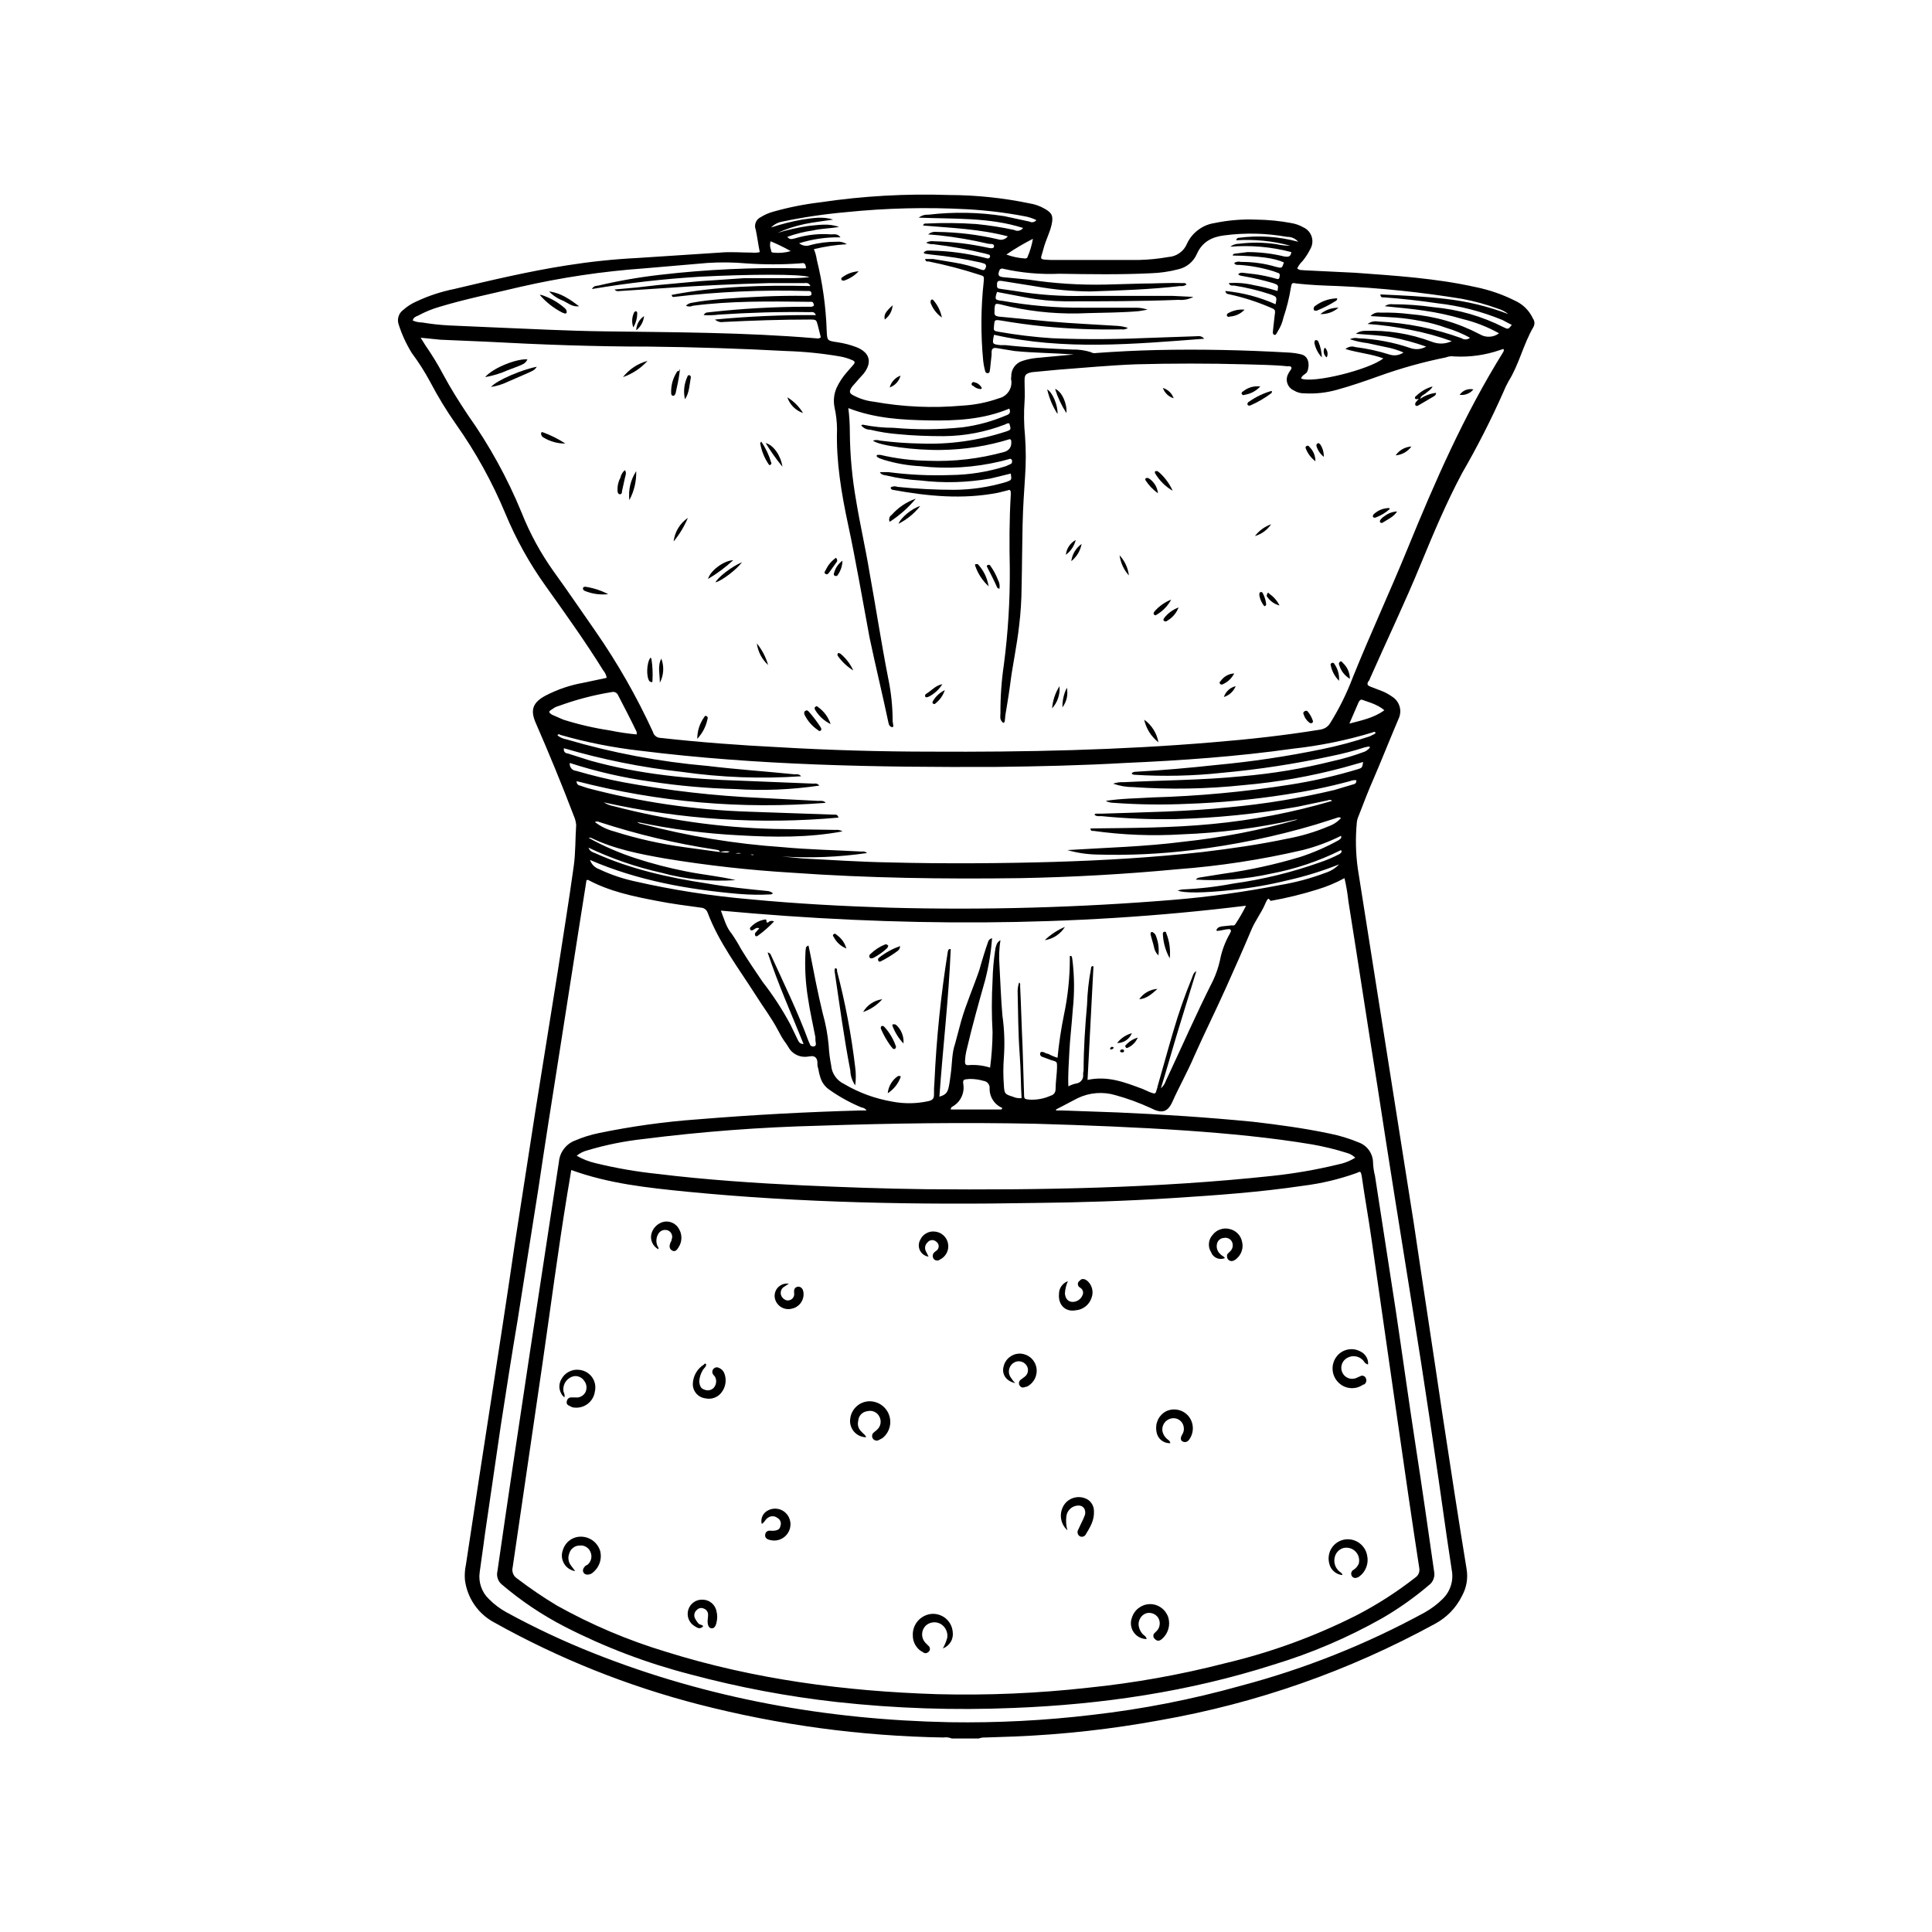 <svg xmlns="http://www.w3.org/2000/svg" xmlns:xlink="http://www.w3.org/1999/xlink" width="400" zoomAndPan="magnify" viewBox="0 0 300 300" height="400" preserveAspectRatio="xMidYMid meet" version="1.0"><defs><clipPath id="b7c6973fc7"><path d="M 61.648 30 L 238.648 30 L 238.648 270 L 61.648 270 Z M 61.648 30 " clip-rule="nonzero"/></clipPath></defs><g clip-path="url(#b7c6973fc7)"><path fill="currentColor" d="M 238.039 49.461 C 237.422 48.16 236.453 47.219 235.137 46.637 C 233.215 45.684 231.199 44.996 229.098 44.57 C 222.906 43.195 216.641 42.812 210.449 42.355 L 202.578 41.973 C 202.195 41.895 201.812 42.051 201.434 41.668 C 201.645 41.234 201.926 40.852 202.273 40.52 C 202.754 39.93 203.16 39.293 203.496 38.609 C 203.652 38.324 203.746 38.016 203.777 37.691 C 203.809 37.363 203.773 37.047 203.672 36.734 C 203.57 36.426 203.41 36.145 203.195 35.898 C 202.977 35.656 202.723 35.461 202.426 35.324 C 201.828 34.98 201.191 34.75 200.516 34.637 C 198.723 34.301 196.914 34.125 195.09 34.102 C 192.902 34.012 190.734 34.191 188.594 34.637 C 187.656 34.777 186.809 35.133 186.051 35.703 C 185.289 36.273 184.711 36.984 184.312 37.848 C 184.066 38.438 183.68 38.922 183.156 39.293 C 182.633 39.664 182.051 39.871 181.41 39.91 C 179.891 40.18 178.363 40.332 176.824 40.367 L 163.219 40.367 C 161.156 40.293 161.613 40.293 161.996 38.762 C 162.379 37.234 162.988 36.242 163.297 34.867 C 163.602 33.488 163.297 33.031 162.227 32.418 C 161.488 31.992 160.699 31.711 159.855 31.578 C 155.746 30.727 151.594 30.293 147.398 30.281 C 140.664 30.051 133.965 30.43 127.301 31.426 C 124.84 31.719 122.422 32.203 120.039 32.879 C 119.363 33.066 118.723 33.348 118.129 33.719 C 117.949 33.801 117.789 33.918 117.652 34.062 C 117.52 34.207 117.414 34.371 117.344 34.559 C 117.273 34.742 117.238 34.934 117.242 35.133 C 117.246 35.332 117.285 35.523 117.363 35.707 C 117.594 36.852 117.746 38 117.977 39.145 C 117.574 39.246 117.164 39.27 116.754 39.223 C 115.07 39.223 113.465 39.07 111.785 39.223 L 98.945 40.062 C 95.281 40.25 91.641 40.633 88.016 41.207 C 82.133 42.125 76.324 43.5 70.516 44.879 C 68.504 45.285 66.566 45.922 64.707 46.789 C 63.918 47.129 63.207 47.59 62.566 48.164 C 62.242 48.414 62.016 48.734 61.891 49.125 C 61.766 49.516 61.762 49.91 61.879 50.305 C 62.379 51.891 63.066 53.395 63.941 54.812 C 64.992 56.223 65.934 57.699 66.77 59.246 C 67.977 61.551 69.324 63.766 70.82 65.895 C 73.879 70.223 76.426 74.836 78.465 79.727 C 80.141 83.766 82.258 87.562 84.809 91.113 C 87.863 95.395 90.922 99.676 93.672 104.105 C 93.961 104.438 94.137 104.82 94.207 105.254 L 90.613 106.016 C 88.551 106.379 86.59 107.043 84.73 108.004 C 82.742 109.074 82.285 110.219 83.203 112.285 C 85.266 117.023 87.254 121.836 89.086 126.652 C 89.297 127.113 89.422 127.598 89.469 128.105 C 89.316 130.242 89.391 132.383 89.086 134.523 C 88.324 140.027 87.406 145.605 86.566 151.109 L 83.125 172.582 L 79.914 193.293 C 78.77 201.168 77.547 209.039 76.324 216.988 C 75.102 224.934 73.648 234.258 72.348 242.973 C 72.18 243.754 72.129 244.543 72.195 245.34 C 72.285 246.027 72.449 246.695 72.699 247.344 C 72.945 247.992 73.262 248.602 73.656 249.172 C 74.047 249.746 74.5 250.262 75.016 250.727 C 75.531 251.188 76.094 251.586 76.707 251.914 C 86.777 257.543 97.402 261.797 108.574 264.676 C 121.008 267.871 133.645 269.578 146.48 269.797 C 146.93 269.727 147.363 269.777 147.781 269.949 L 151.984 269.949 C 152.332 269.828 152.688 269.777 153.055 269.797 L 157.488 269.645 C 165.086 269.336 172.629 268.496 180.109 267.121 C 195.172 264.473 209.41 259.477 222.832 252.141 C 224.688 251.133 226.09 249.68 227.035 247.785 C 227.742 246.465 227.973 245.062 227.723 243.582 C 226.422 235.633 225.199 227.609 223.977 219.586 C 222.523 209.727 220.996 199.867 219.543 190.008 L 210.832 134.828 C 210.512 132.492 210.461 130.148 210.68 127.797 C 210.711 127.398 210.812 127.016 210.984 126.652 C 211.75 124.664 212.512 122.68 213.355 120.766 C 214.195 118.855 215.875 114.652 217.176 111.598 C 217.312 111.309 217.395 111.004 217.422 110.684 C 217.453 110.367 217.426 110.055 217.34 109.746 C 217.254 109.438 217.121 109.152 216.934 108.891 C 216.75 108.633 216.523 108.414 216.258 108.234 C 215.801 107.906 215.316 107.629 214.805 107.395 L 212.82 106.629 C 212.438 106.477 212.207 106.324 212.438 105.863 C 212.586 105.711 212.688 105.535 212.742 105.328 C 215.34 99.445 218.168 93.559 220.613 87.598 C 222.602 82.785 224.59 78.047 227.035 73.461 C 229.402 69.371 231.543 65.168 233.453 60.852 C 233.676 60.301 233.934 59.766 234.219 59.246 C 235.898 56.57 236.512 53.512 238.117 50.762 C 238.34 50.312 238.316 49.879 238.039 49.461 Z M 121.492 34.406 C 124.723 33.73 127.984 33.246 131.273 32.953 C 137.578 32.305 143.898 32.152 150.227 32.496 C 153.18 32.66 156.109 33.016 159.016 33.566 C 159.684 33.676 160.32 33.879 160.926 34.176 C 160.801 34.344 160.637 34.445 160.434 34.488 C 160.23 34.535 160.039 34.504 159.855 34.406 L 155.957 33.566 C 152.047 32.953 148.121 32.875 144.188 33.336 C 143.625 33.301 143.113 33.453 142.66 33.797 C 148.164 34.023 153.59 33.719 158.863 35.398 C 158.703 35.617 158.496 35.754 158.234 35.812 C 157.973 35.871 157.723 35.836 157.488 35.707 C 155.543 35.289 153.582 34.984 151.602 34.789 C 149.031 34.609 146.457 34.586 143.883 34.711 C 143.73 34.711 143.426 34.637 143.348 35.02 C 147.781 35.398 152.137 35.555 156.492 36.699 C 156.312 36.93 156.082 37.09 155.805 37.172 C 155.523 37.258 155.242 37.254 154.965 37.156 C 151.848 36.43 148.688 36.051 145.488 36.012 C 144.977 35.945 144.52 36.074 144.113 36.395 L 145.871 36.547 C 148.418 36.824 150.941 37.258 153.438 37.848 C 153.742 37.922 154.355 37.77 154.355 38.227 C 154.355 38.688 153.742 38.535 153.359 38.457 C 150.617 37.859 147.84 37.527 145.031 37.465 C 144.598 37.398 144.188 37.477 143.809 37.691 C 144.168 37.867 144.551 37.941 144.953 37.922 C 147.656 38.25 150.332 38.734 152.977 39.375 L 153.512 39.527 C 153.668 39.527 153.742 39.68 153.742 39.832 C 153.742 39.984 153.59 40.137 153.359 40.137 L 152.75 39.984 C 150.062 39.324 147.336 38.965 144.57 38.914 C 144.188 38.914 143.809 38.84 143.5 39.145 C 143.195 39.449 144.188 39.449 144.57 39.527 C 147.145 39.781 149.691 40.188 152.215 40.75 L 152.75 40.902 C 153.055 40.98 153.207 41.207 153.055 41.59 C 152.902 41.973 152.75 41.973 152.441 41.895 C 151.027 41.371 149.578 40.988 148.086 40.75 L 144.879 40.215 L 143.656 40.215 C 143.73 40.672 143.961 40.598 144.188 40.598 C 146.852 41.133 149.477 41.82 152.062 42.66 C 152.824 42.891 152.824 42.891 152.75 43.73 C 152.301 47.828 152.277 51.93 152.672 56.035 C 152.719 56.473 152.793 56.906 152.902 57.336 C 152.977 57.562 152.977 57.945 153.359 57.945 C 153.742 57.945 153.668 57.562 153.742 57.258 L 153.973 55.117 L 153.973 54.66 C 153.973 54.125 154.277 53.973 154.734 54.047 L 157.562 54.508 C 160.621 54.812 163.68 54.812 166.734 55.043 L 161.004 55.578 C 160.246 55.648 159.508 55.801 158.785 56.035 C 158.523 56.113 158.281 56.23 158.059 56.387 C 157.836 56.543 157.645 56.734 157.488 56.957 C 157.328 57.176 157.207 57.418 157.129 57.68 C 157.051 57.941 157.02 58.207 157.027 58.48 C 157.027 58.633 156.953 58.863 157.027 59.016 C 157.074 59.328 157.062 59.637 156.996 59.945 C 156.926 60.254 156.801 60.539 156.625 60.801 C 156.449 61.062 156.23 61.285 155.969 61.465 C 155.711 61.645 155.426 61.77 155.117 61.844 C 153.262 62.5 151.352 62.883 149.387 62.988 C 144.797 63.398 140.238 63.195 135.707 62.379 C 134.629 62.262 133.613 61.957 132.648 61.461 C 131.809 61.078 131.809 60.773 132.344 60.008 L 133.414 58.785 L 134.102 58.023 C 135.477 56.266 135.094 54.734 132.953 53.895 C 131.988 53.531 130.996 53.277 129.973 53.133 C 128.445 52.902 128.445 52.902 128.371 51.375 C 128.246 47.652 127.738 43.984 126.84 40.367 C 126.758 39.789 126.605 39.227 126.383 38.688 C 128.066 38.277 129.773 38.023 131.504 37.922 C 131.012 37.609 130.477 37.48 129.898 37.539 C 128.496 37.531 127.121 37.707 125.77 38.074 C 125.484 38.172 125.191 38.195 124.891 38.141 C 124.59 38.086 124.324 37.961 124.09 37.77 C 126.18 37.121 128.32 36.812 130.508 36.852 C 130.051 36.242 129.516 36.395 129.059 36.395 C 127.16 36.25 125.301 36.453 123.477 37.004 C 123.098 37.082 122.637 37.312 122.254 36.777 C 123.547 36.309 124.871 35.977 126.23 35.781 C 127.605 35.477 128.902 35.477 130.281 35.246 C 128.676 34.637 127.07 34.941 125.465 35.094 C 123.859 35.332 122.281 35.691 120.727 36.164 C 122.078 35.555 123.48 35.098 124.93 34.789 C 126.383 34.484 127.91 34.332 129.363 34.102 C 127.758 33.566 126.152 33.871 124.547 34.102 C 122.914 34.391 121.309 34.801 119.734 35.324 C 120.223 34.832 120.809 34.527 121.492 34.406 Z M 160.391 37.082 C 160.223 38.059 159.945 39 159.551 39.91 C 159.551 40.062 159.32 40.137 159.168 40.137 C 158.172 40.074 157.203 39.871 156.266 39.527 C 157.586 38.621 158.961 37.809 160.391 37.082 Z M 119.656 37.465 C 120.73 37.91 121.777 38.422 122.789 38.992 C 121.887 39.254 120.973 39.332 120.039 39.223 C 119.809 39.223 119.734 39.07 119.734 38.84 C 119.547 38.391 119.52 37.93 119.656 37.465 Z M 64.938 49.004 C 66.008 48.422 67.125 47.961 68.301 47.629 C 72.348 46.406 76.555 45.566 80.68 44.57 C 87.074 43.102 93.547 42.133 100.094 41.668 L 109.875 40.828 C 111.891 40.699 113.902 40.723 115.91 40.902 C 118.664 41.094 121.414 41.094 124.164 40.902 C 124.473 40.902 124.93 40.672 125.082 41.207 C 125.234 41.742 125.16 41.668 124.777 41.668 L 124.164 41.668 C 116.961 41.504 109.773 41.832 102.613 42.66 C 99.344 43.027 96.109 43.59 92.906 44.344 C 92.527 44.418 92.219 44.344 91.914 44.879 C 97.484 43.941 103.09 43.305 108.727 42.965 C 116.141 42.586 124.547 42.508 125.695 43.043 C 124.551 43.164 123.406 43.215 122.254 43.195 L 115.531 43.195 L 112.168 43.426 L 108.805 43.652 L 105.441 43.961 L 102.156 44.266 L 98.793 44.648 L 95.43 44.953 C 95.734 45.336 96.117 45.184 96.348 45.184 L 103.379 44.723 C 108.652 44.344 114 44.113 119.352 43.961 L 124.855 43.961 C 125.16 43.961 125.543 43.809 125.848 44.418 C 118.512 44.266 111.402 44.418 104.297 45.793 C 104.371 46.176 104.523 46.102 104.676 46.102 C 111.484 45.297 118.309 44.988 125.16 45.184 L 125.695 45.184 C 125.801 45.203 125.883 45.258 125.945 45.348 C 126.004 45.438 126.023 45.535 126 45.641 C 126 45.945 125.77 45.871 125.617 45.945 L 125.16 45.945 C 120.879 45.871 116.602 46.102 112.32 46.406 C 110.637 46.559 109.035 46.711 107.43 47.016 C 107.07 47.062 106.762 47.215 106.512 47.477 C 106.867 47.637 107.227 47.637 107.582 47.477 C 113.465 46.711 119.426 46.789 125.391 46.863 L 126 46.863 C 126.305 46.863 126.305 47.168 126.383 47.324 C 126.457 47.477 126.152 47.629 126 47.629 L 125.082 47.629 C 120.125 47.641 115.184 47.922 110.258 48.469 C 109.949 48.547 109.57 48.391 109.262 48.926 C 110.055 48.98 110.844 48.953 111.633 48.852 C 116.293 48.547 121.031 48.391 125.695 48.469 C 126 48.469 126.457 48.316 126.688 48.926 C 121.453 48.895 116.23 49.121 111.02 49.617 C 111.395 49.945 111.828 50.07 112.32 49.996 C 116.828 49.77 121.34 49.617 125.848 49.617 C 126.766 49.617 126.766 49.691 126.992 50.531 L 127.453 52.367 C 127.145 52.672 126.84 52.52 126.535 52.52 C 115.605 51.602 104.676 51.602 93.672 51.449 C 88.016 51.375 82.359 51.066 76.707 50.84 L 69.676 50.531 C 68.289 50.457 66.914 50.301 65.547 50.074 C 65.043 50.07 64.559 49.969 64.094 49.77 C 64.172 49.309 64.555 49.156 64.938 49.004 Z M 85.723 110.145 C 86.043 109.891 86.398 109.711 86.793 109.609 C 89.453 108.637 92.176 107.922 94.973 107.469 C 95.172 107.414 95.363 107.43 95.555 107.516 C 95.742 107.602 95.879 107.738 95.965 107.93 C 96.957 109.84 97.953 111.75 98.867 113.66 L 98.867 114.043 C 97.48 113.914 96.105 113.711 94.742 113.43 C 92.277 113.059 89.859 112.5 87.48 111.75 L 85.723 110.984 C 85.113 110.602 85.188 110.449 85.723 110.145 Z M 213.891 168.688 C 215.648 180.148 217.48 191.613 219.316 203 C 221.148 214.387 222.984 226.77 224.664 238.691 C 224.895 240.371 225.199 242.129 225.43 243.812 C 225.582 244.617 225.535 245.414 225.293 246.199 C 225.047 246.984 224.637 247.664 224.055 248.246 C 223.207 249.086 222.266 249.801 221.227 250.383 C 212.156 255.332 202.629 259.129 192.645 261.773 C 185.094 263.887 177.426 265.391 169.641 266.281 C 162.277 267.16 154.891 267.543 147.477 267.426 C 128.445 267.047 109.949 263.758 92.219 256.727 C 87.582 254.891 83.07 252.777 78.691 250.383 C 77.676 249.832 76.758 249.145 75.941 248.32 C 75.371 247.781 74.957 247.141 74.699 246.398 C 74.445 245.656 74.375 244.895 74.488 244.117 C 74.719 242.285 75.023 240.449 75.254 238.539 L 77.777 221.266 C 78.617 215.84 79.457 210.414 80.375 204.988 L 83.586 184.66 C 84.578 177.934 85.648 171.207 86.719 164.406 L 89.926 143.926 L 91.074 136.664 C 91.227 136.664 91.305 136.586 91.379 136.664 C 94.664 138.422 98.336 139.188 101.926 139.875 C 104.219 140.332 106.59 140.637 108.879 140.945 C 109.109 140.961 109.312 141.039 109.492 141.18 C 109.672 141.316 109.801 141.492 109.875 141.707 C 111.633 146.371 114.688 150.344 117.363 154.547 C 118.512 156.383 119.809 158.062 120.805 159.973 C 121.797 161.883 121.875 161.656 122.406 162.57 C 122.672 163.062 123.043 163.445 123.527 163.719 C 124.008 163.996 124.527 164.121 125.082 164.102 C 125.617 164.102 126.305 163.793 126.688 164.254 C 127.07 164.711 126.84 165.246 126.992 165.707 C 127.145 166.164 127.145 166.621 127.301 167.004 C 127.527 167.984 128.062 168.75 128.902 169.297 C 130.438 170.367 132.066 171.262 133.797 171.973 C 134.121 172.008 134.375 172.16 134.559 172.43 L 133.719 172.43 C 125.234 172.66 116.828 173.117 108.422 173.805 C 103.23 174.176 98.082 174.891 92.984 175.945 C 91.723 176.203 90.5 176.582 89.316 177.094 C 88.617 177.352 88.039 177.781 87.582 178.375 C 87.129 178.965 86.863 179.637 86.793 180.379 L 82.207 210.492 C 80.527 221.648 78.844 232.809 77.242 243.965 C 77.145 244.367 77.164 244.762 77.301 245.148 C 77.441 245.539 77.676 245.855 78.004 246.105 C 80.992 248.641 84.227 250.805 87.711 252.602 C 93.957 255.797 100.48 258.27 107.277 260.016 C 114.734 262.008 122.301 263.438 129.973 264.293 C 139.07 265.289 148.191 265.594 157.336 265.211 C 171.09 264.676 184.617 262.688 197.762 258.484 C 203.633 256.707 209.234 254.312 214.578 251.301 C 217.152 249.812 219.57 248.105 221.836 246.18 C 222.188 245.93 222.441 245.602 222.594 245.199 C 222.746 244.797 222.773 244.387 222.68 243.965 C 221.762 237.547 220.844 231.125 219.852 224.707 C 218.855 218.285 217.785 210.492 216.719 203.383 L 213.508 182.594 C 213.328 181.895 213.227 181.18 213.203 180.457 C 213.191 180.117 213.133 179.793 213.023 179.473 C 212.914 179.156 212.762 178.859 212.562 178.586 C 212.363 178.312 212.133 178.078 211.863 177.875 C 211.594 177.672 211.301 177.512 210.984 177.398 C 209.527 176.789 208.023 176.332 206.477 176.023 C 202.5 175.184 198.527 174.648 194.555 174.188 C 187.523 173.5 180.566 173.043 173.535 172.738 L 164.902 172.43 L 163.984 172.43 L 163.984 172.277 L 167.348 170.52 C 168.266 170.082 169.23 169.82 170.246 169.742 C 171.262 169.664 172.254 169.77 173.23 170.062 C 175.094 170.578 176.902 171.238 178.656 172.047 C 180.414 172.965 181.332 172.738 182.098 170.98 C 182.859 169.223 184.465 166.316 185.461 163.949 C 187.062 160.355 188.82 156.84 190.426 153.25 C 192.031 149.656 193.023 147.441 194.246 144.535 C 194.859 143.008 195.852 141.785 196.465 140.332 C 197.074 138.879 197.074 139.949 197.383 139.875 C 199.812 139.441 202.207 138.855 204.566 138.117 C 206.027 137.676 207.43 137.09 208.77 136.359 C 209.047 137.543 209.25 138.738 209.379 139.949 C 210.91 149.504 212.359 159.133 213.891 168.688 Z M 103.227 133.301 C 109.785 134.383 116.383 135.121 123.02 135.516 C 134.789 136.359 146.559 136.512 158.328 136.359 C 166.504 136.207 174.684 135.746 182.785 134.98 C 189.355 134.488 195.852 133.492 202.273 132 C 204.34 131.477 206.328 130.738 208.234 129.785 C 208.387 130.242 208.004 130.32 207.852 130.473 C 205.945 131.527 203.961 132.395 201.891 133.07 C 197.984 134.246 194.008 135.113 189.969 135.672 L 186.605 136.207 C 186.301 136.281 185.992 136.207 185.688 136.586 C 189.602 136.824 193.477 136.52 197.305 135.672 C 201.117 134.953 204.762 133.73 208.234 132 C 208.465 132.383 208.156 132.461 208.004 132.613 C 207.02 133.125 206 133.559 204.949 133.914 C 200.578 135.469 196.094 136.562 191.496 137.199 C 188.871 137.699 186.219 138.004 183.547 138.117 L 182.859 138.27 C 183.855 138.727 187.141 138.652 191.344 138.191 C 194.18 137.898 196.98 137.418 199.75 136.738 C 202.543 136.121 205.27 135.281 207.93 134.219 C 207.352 134.824 206.66 135.258 205.863 135.516 C 203.559 136.387 201.188 137.023 198.758 137.43 C 193.297 138.496 187.793 139.262 182.25 139.723 C 167.57 140.93 152.875 141.34 138.152 140.945 C 130.891 140.715 123.707 140.332 116.523 139.645 C 110.418 139.125 104.383 138.184 98.41 136.816 C 96.559 136.402 94.777 135.789 93.062 134.98 C 92.352 134.723 91.867 134.238 91.609 133.531 C 99.023 136.738 106.816 138.117 114.688 138.805 C 116.367 138.945 118.051 138.969 119.734 138.879 L 120.039 138.727 C 119.754 138.484 119.422 138.355 119.047 138.344 C 115.988 138.039 112.93 137.734 109.875 137.199 C 103.836 136.281 97.953 134.984 92.371 132.461 C 91.992 132.309 91.609 132.23 91.379 131.621 C 95.004 133.344 98.773 134.641 102.691 135.516 C 106.473 136.551 110.32 136.934 114.23 136.664 C 111.707 136.051 109.035 135.824 106.434 135.289 C 103.848 134.777 101.301 134.117 98.793 133.301 C 96.219 132.473 93.746 131.402 91.379 130.09 L 91.762 130.09 C 95.355 131.848 99.328 132.613 103.227 133.301 Z M 92.371 127.645 C 92.602 127.531 92.832 127.531 93.062 127.645 C 98.953 129.57 104.969 130.996 111.098 131.926 C 111.328 132 111.707 131.926 111.785 132.309 L 106.207 131.543 C 102.52 131.035 98.902 130.223 95.355 129.098 C 94.262 128.816 93.27 128.332 92.371 127.645 Z M 111.785 132.309 C 112.289 132.168 112.797 132.145 113.312 132.23 C 112.855 132.535 112.32 132.309 111.785 132.309 Z M 114.23 132.535 C 114.512 132.418 114.793 132.418 115.07 132.535 Z M 116.523 132.691 L 117.059 132.691 C 116.906 132.844 116.754 132.766 116.523 132.691 Z M 118.969 132.918 Z M 191.039 144.305 C 191.266 144.613 191.039 144.766 190.961 144.992 C 190.223 146.285 189.715 147.66 189.434 149.121 C 189.191 150.203 188.836 151.25 188.363 152.254 C 185.766 157.375 183.473 162.648 181.027 167.844 C 180.875 168.297 180.617 168.676 180.262 168.992 C 181.254 165.781 182.098 162.727 183.012 159.746 C 183.93 156.762 184.848 153.781 185.766 150.801 C 185.305 151.031 185.23 151.492 185.078 151.871 C 183.961 154.598 182.992 157.375 182.172 160.203 C 181.332 163.031 180.566 165.859 179.727 168.762 C 179.73 168.871 179.703 168.973 179.652 169.066 C 179.422 169.91 179.422 169.91 178.582 169.602 L 177.359 169.066 C 174.684 168.074 172.008 167.004 168.875 167.691 C 169.18 161.73 169.484 155.848 169.793 150.039 C 169.41 149.961 169.41 150.266 169.41 150.422 C 169.055 152.262 168.852 154.125 168.797 156 C 168.492 159.438 168.262 162.801 168.262 166.242 C 168.203 166.441 168.18 166.645 168.188 166.852 C 168.211 167.008 168.203 167.164 168.164 167.316 C 168.125 167.473 168.059 167.613 167.969 167.738 C 167.875 167.867 167.762 167.973 167.629 168.059 C 167.492 168.145 167.348 168.199 167.191 168.227 C 166.734 168.312 166.305 168.465 165.895 168.688 C 165.816 166.852 165.969 165.094 166.047 163.336 C 166.125 161.578 166.43 158.98 166.582 156.762 C 166.863 154.137 166.84 151.512 166.504 148.891 C 166.43 148.664 166.504 148.508 166.277 148.434 C 166.047 148.355 166.125 148.664 166.125 148.816 C 166.125 151.777 165.82 154.707 165.207 157.605 C 164.758 159.805 164.426 162.02 164.211 164.254 C 163.711 164.098 163.227 163.891 162.762 163.641 C 162.539 163.613 162.336 163.535 162.148 163.414 C 161.922 163.336 161.613 163.258 161.539 163.488 C 161.488 163.617 161.492 163.742 161.555 163.863 C 161.613 163.984 161.711 164.066 161.844 164.102 L 163.297 164.637 C 164.137 164.863 164.137 164.863 164.137 165.707 C 164.137 166.547 163.906 168.074 163.906 169.223 C 163.895 169.441 163.82 169.637 163.68 169.809 C 163.535 169.977 163.359 170.086 163.145 170.137 C 162.098 170.609 161 170.812 159.855 170.75 C 159.094 170.672 159.016 170.672 159.016 169.91 L 158.785 162.57 C 158.633 159.363 158.559 156.23 158.406 153.094 C 158.406 152.941 158.48 152.715 158.25 152.559 C 158.062 153.105 157.984 153.664 158.023 154.242 C 158.098 157.297 158.098 160.434 158.328 163.566 C 158.559 166.699 158.48 168.152 158.633 170.52 C 158.156 170.562 157.695 170.488 157.258 170.289 C 156.035 169.91 155.957 169.832 155.883 168.531 C 155.77 167.082 155.77 165.629 155.883 164.176 C 156.035 162.004 155.961 159.84 155.652 157.68 C 155.422 155.082 155.348 152.484 155.195 149.887 C 155.094 148.582 155.145 147.281 155.348 145.988 C 154.734 146.371 154.734 146.75 154.582 147.211 C 154.312 148.883 154.16 150.562 154.125 152.254 C 153.973 154.93 153.973 157.605 154.125 160.277 C 154.109 162.121 153.98 163.957 153.742 165.781 C 152.621 165.426 151.477 165.301 150.305 165.398 C 149.922 165.398 149.844 165.172 149.844 164.863 C 149.867 164.164 149.969 163.477 150.152 162.801 C 150.992 159.211 151.984 155.695 152.977 152.18 C 153.527 150.043 153.883 147.879 154.047 145.684 C 153.438 145.836 153.438 146.293 153.285 146.676 C 153.133 147.059 152.441 149.273 152.062 150.648 C 151.145 153.324 149.996 155.922 149.234 158.598 L 148.316 162.035 C 147.781 163.566 147.859 165.172 147.629 166.773 C 147.398 168.379 147.477 168.074 147.324 168.762 C 147.168 169.449 147.016 169.984 145.871 170.289 C 146.406 162.648 147.324 155.004 147.629 147.363 C 147.168 147.363 147.246 147.594 147.168 147.82 C 146.102 154.484 145.41 161.184 145.105 167.922 C 145.043 168.609 145.016 169.297 145.031 169.984 C 145.031 170.598 144.801 170.824 144.188 170.98 C 142.309 171.391 140.426 171.418 138.535 171.055 C 135.871 170.594 133.371 169.68 131.043 168.305 C 130.477 168.031 130.016 167.637 129.66 167.117 C 129.305 166.598 129.105 166.027 129.059 165.398 C 128.859 164.391 128.73 163.371 128.676 162.344 C 128.523 160.656 128.219 159.004 127.758 157.375 C 126.992 154.242 126.383 151.031 125.77 147.898 L 125.543 146.828 C 125.008 146.98 125.16 147.363 125.082 147.668 C 124.941 150.129 125.07 152.574 125.465 155.004 C 125.77 157.07 126.23 159.055 126.613 161.043 C 126.598 161.379 126.621 161.707 126.688 162.035 C 126.711 162.145 126.691 162.242 126.633 162.332 C 126.574 162.422 126.488 162.477 126.383 162.496 C 126.184 162.516 126.004 162.465 125.848 162.344 L 125.543 161.656 C 123.859 157.07 121.719 152.715 119.734 148.355 C 119.645 148.098 119.469 147.945 119.199 147.898 C 120.805 152.789 122.867 157.375 124.777 162.113 C 124.164 162.113 124.012 161.73 123.859 161.426 L 122.715 159.055 C 121.473 156.742 120.047 154.555 118.434 152.484 C 117.289 150.801 116.141 149.121 115.07 147.363 C 114.633 146.547 114.148 145.758 113.621 144.992 C 112.777 144 112.473 142.777 111.938 141.402 C 139.145 143.926 166.277 144 193.484 140.637 C 192.984 141.641 192.426 142.609 191.801 143.543 C 191.648 143.77 191.422 143.695 191.191 143.695 L 189.738 143.848 C 189.434 143.926 189.129 143.926 188.898 144.383 C 188.668 144.84 190.426 144.152 191.039 144.305 Z M 207.699 180.836 C 204.348 181.645 200.961 182.23 197.535 182.594 C 179.652 184.508 161.691 184.812 143.809 184.66 C 137.312 184.582 130.816 184.352 124.32 184.047 C 117.824 183.742 109.57 183.207 102.156 182.289 C 98.883 181.953 95.645 181.391 92.449 180.609 C 91.422 180.371 90.457 179.988 89.547 179.461 C 90.043 179.059 90.605 178.777 91.227 178.621 C 94.078 177.77 96.98 177.184 99.938 176.863 C 108.973 175.715 118.043 175.027 127.145 174.801 C 138.383 174.418 149.539 174.266 160.773 174.496 C 168.645 174.723 176.441 175.027 184.312 175.562 C 190.809 176.023 197.305 176.633 203.727 177.703 C 205.535 178.02 207.32 178.453 209.074 179.004 C 209.598 179.141 210.059 179.395 210.449 179.77 C 209.598 180.293 208.68 180.648 207.699 180.836 Z M 210.68 182.137 C 211.289 181.832 211.289 181.906 211.445 182.594 C 211.902 185.883 212.512 189.168 212.973 192.453 L 217.098 221.191 C 218.168 228.602 219.238 236.094 220.387 243.508 C 220.434 243.789 220.406 244.059 220.293 244.324 C 220.184 244.586 220.008 244.797 219.773 244.957 C 216.945 247.172 213.941 249.105 210.754 250.766 C 204.223 254.074 197.398 256.57 190.273 258.258 C 183.238 260.07 176.105 261.344 168.875 262.078 C 161.102 262.945 153.309 263.273 145.488 263.07 C 131.195 262.613 117.133 260.777 103.453 256.5 C 97.539 254.719 91.883 252.324 86.488 249.316 C 84.348 248.027 82.285 246.625 80.297 245.109 C 80.004 244.922 79.793 244.668 79.668 244.344 C 79.543 244.02 79.523 243.691 79.609 243.352 L 81.445 230.82 L 84.195 212.02 C 85.496 203.078 86.641 194.211 88.094 185.348 C 88.324 184.125 88.477 182.977 88.703 181.68 C 94.59 183.816 100.551 184.43 106.59 185.039 C 124.547 186.797 142.508 187.105 160.543 186.797 C 167.727 186.723 174.914 186.492 182.098 186.035 C 189.281 185.574 195.625 185.117 202.348 184.125 C 205.199 183.77 207.977 183.105 210.68 182.137 Z M 149.617 168.609 C 149.461 167.617 149.539 167.617 150.531 167.539 C 151.285 167.527 152.027 167.629 152.75 167.844 C 153.031 167.887 153.258 168.016 153.434 168.238 C 153.613 168.457 153.688 168.711 153.668 168.992 C 153.656 169.316 153.695 169.637 153.785 169.949 C 153.875 170.262 154.008 170.559 154.184 170.828 C 154.359 171.102 154.574 171.344 154.824 171.551 C 155.074 171.758 155.352 171.926 155.652 172.047 L 155.5 172.277 L 147.629 172.277 C 147.629 171.895 147.934 171.82 148.164 171.668 C 148.664 171.324 149.043 170.879 149.301 170.336 C 149.562 169.789 149.668 169.211 149.617 168.609 Z M 212.668 114.348 C 210.234 115.164 207.766 115.824 205.254 116.336 C 199.848 117.453 194.395 118.27 188.898 118.781 C 184.695 119.238 180.414 119.621 176.137 119.852 C 175.98 119.926 175.828 119.926 175.754 120.078 C 175.676 120.23 176.059 120.309 176.211 120.309 C 180.73 120.59 185.238 120.488 189.738 120.004 C 195.449 119.484 201.102 118.617 206.707 117.406 C 208.488 117.047 210.246 116.59 211.98 116.027 C 212.207 116.027 212.438 115.875 212.668 115.953 C 212.895 116.027 212.285 116.562 211.902 116.715 C 210.305 117.316 208.676 117.801 207.012 118.168 C 202.336 119.344 197.598 120.133 192.797 120.539 C 186.758 121.148 180.645 121.148 174.531 121.457 C 173.953 121.422 173.395 121.5 172.848 121.684 C 173.863 122.043 174.906 122.223 175.98 122.219 C 181.699 122.617 187.402 122.516 193.102 121.914 C 198.379 121.457 203.578 120.539 208.691 119.164 L 211.672 118.32 C 211.52 119.238 211.52 119.238 210.754 119.469 C 207.344 120.492 203.879 121.281 200.363 121.836 C 193.27 122.957 186.137 123.621 178.961 123.824 C 176.594 123.977 174.148 123.977 171.703 124.359 C 172.086 124.562 172.492 124.664 172.926 124.664 C 176.77 124.945 180.617 124.996 184.465 124.816 C 189.562 124.641 194.633 124.156 199.676 123.367 C 203.027 122.867 206.336 122.18 209.609 121.301 C 209.93 121.168 210.258 121.117 210.602 121.148 C 210.68 121.609 210.375 121.762 209.992 121.836 L 207.164 122.68 C 201.801 123.953 196.375 124.848 190.887 125.352 C 184.312 126.039 177.664 126.117 171.016 126.348 L 170.098 126.348 L 169.945 126.5 C 170.25 126.805 170.633 126.727 171.016 126.727 C 174.879 127.109 178.75 127.262 182.633 127.188 C 188.945 127.012 195.211 126.375 201.434 125.277 L 206.172 124.281 C 206.418 124.152 206.645 124.176 206.859 124.359 C 200.758 126.156 194.543 127.352 188.211 127.953 C 181.945 128.562 175.602 128.562 169.332 128.641 C 169.332 129.098 169.641 129.02 169.793 129.02 C 174.359 129.66 178.945 129.836 183.547 129.555 C 189.504 129.328 195.387 128.566 201.203 127.262 L 201.508 127.262 C 195.695 128.91 189.785 130.059 183.777 130.703 C 177.816 131.469 171.777 131.621 165.742 132 C 167.215 132.426 168.719 132.652 170.25 132.691 C 175.234 132.844 180.203 132.613 185.152 132 C 191.66 131.215 198.055 129.891 204.336 128.027 L 207.469 127.035 C 207.699 126.957 207.93 126.805 208.234 127.035 C 207.68 127.629 207.016 128.062 206.246 128.332 C 204.176 129.203 202.035 129.84 199.828 130.242 C 195.473 131.16 191.113 131.773 186.684 132.309 C 179.039 133.148 171.398 133.605 163.68 133.836 C 155.957 134.066 146.559 134.141 138 133.914 C 133.566 133.836 129.059 133.531 124.625 133.301 L 121.414 132.996 C 125.84 133.273 130.246 133.094 134.637 132.461 C 134.395 132.246 134.113 132.172 133.797 132.23 C 129.668 132 125.543 131.926 121.492 131.543 C 114.117 131.043 106.855 129.844 99.711 127.953 C 99.422 127.93 99.168 127.828 98.945 127.645 C 104.191 128.754 109.488 129.441 114.844 129.711 C 120.191 130.016 125.543 130.09 130.816 129.098 C 130.484 128.898 130.129 128.82 129.746 128.867 L 120.191 128.715 C 111.777 128.5 103.496 127.328 95.355 125.199 C 94.781 125.098 94.246 124.895 93.75 124.59 C 105.777 127.262 117.93 128.055 130.203 126.957 C 130.051 126.422 129.746 126.5 129.516 126.5 L 116.293 126.039 C 107.801 125.766 99.445 124.543 91.227 122.371 L 90.082 121.988 C 89.91 121.969 89.773 121.895 89.668 121.758 C 89.562 121.625 89.523 121.473 89.547 121.301 C 102.25 124.574 115.141 125.695 128.215 124.664 C 127.91 124.281 127.453 124.359 126.992 124.359 L 118.129 123.902 C 110.938 123.586 103.805 122.77 96.73 121.457 C 94.285 120.996 91.84 120.387 89.469 119.699 C 89.32 119.688 89.18 119.648 89.047 119.582 C 88.91 119.512 88.797 119.422 88.703 119.305 C 88.609 119.188 88.543 119.059 88.504 118.914 C 88.461 118.77 88.453 118.621 88.477 118.473 C 92.617 119.816 96.848 120.781 101.16 121.379 C 105.469 122.031 109.801 122.41 114.152 122.523 C 118.527 122.805 122.887 122.625 127.223 121.988 C 127.008 121.711 126.727 121.609 126.383 121.684 L 115.07 121.227 C 107.125 120.996 99.25 120.23 91.609 118.094 L 88.246 117.023 C 87.863 116.945 87.48 116.871 87.559 116.184 C 93.539 117.941 99.629 119.164 105.824 119.852 C 111.988 120.73 118.18 120.961 124.395 120.539 C 124.09 120.156 123.707 120.23 123.324 120.23 C 118.816 119.773 114.309 119.469 109.875 118.934 C 102.426 118.289 95.113 116.914 87.941 114.805 C 87.434 114.715 86.973 114.508 86.566 114.195 C 86.719 113.891 86.871 114.043 87.023 114.117 C 91.059 115.273 95.16 116.086 99.328 116.562 C 117.668 118.855 136.164 119.164 154.66 119.086 C 161.387 119.008 168.035 118.855 174.684 118.473 C 183.395 118.094 192.109 117.48 200.742 116.258 C 204.949 115.801 209.074 114.961 213.125 113.734 C 213.277 113.66 213.43 113.582 213.582 113.734 C 213.738 113.891 212.973 114.195 212.668 114.348 Z M 214.961 110.297 C 213.355 111.445 211.598 111.824 209.531 112.359 L 210.984 108.996 C 211.137 108.77 211.289 108.539 211.598 108.691 C 211.902 108.844 213.891 109.305 214.961 110.297 Z M 233.379 54.734 C 227.34 64.441 222.832 74.758 218.551 85.23 C 215.801 91.953 212.742 98.527 210.066 105.176 C 209.125 107.66 207.953 110.027 206.551 112.285 C 206.211 112.824 205.727 113.156 205.102 113.277 C 199.52 114.195 193.941 114.805 188.285 115.266 C 173.766 116.488 159.168 116.793 144.648 116.715 C 136.777 116.715 128.828 116.488 120.957 116.027 C 114.844 115.723 108.727 115.266 102.539 114.578 C 102.266 114.57 102.023 114.48 101.812 114.309 C 101.598 114.141 101.461 113.922 101.391 113.66 C 98.871 108.172 95.891 102.953 92.449 97.992 C 90.309 94.938 88.246 91.879 86.031 88.82 C 83.973 85.945 82.289 82.863 80.984 79.574 C 78.781 74.215 76.004 69.172 72.656 64.441 C 71.281 62.379 69.98 60.316 68.832 58.176 C 68.008 56.617 67.09 55.113 66.082 53.664 L 65.32 52.441 L 68.375 52.75 L 75.484 53.055 C 83.891 53.512 92.297 53.82 100.703 53.82 C 107.812 53.895 114.996 54.125 122.102 54.508 C 124.898 54.594 127.676 54.875 130.434 55.348 C 131.121 55.469 131.781 55.672 132.418 55.957 C 132.727 56.113 132.801 56.266 132.574 56.57 L 131.504 57.793 C 130.852 58.531 130.316 59.348 129.898 60.238 C 129.48 61.227 129.379 62.246 129.594 63.297 C 129.836 64.402 129.965 65.523 129.973 66.656 C 129.82 71.703 130.66 76.668 131.73 81.637 C 132.801 86.605 133.949 93.18 135.02 98.984 C 135.934 103.344 137.004 107.699 137.922 112.055 C 138 112.359 138 112.742 138.457 112.895 C 138.914 113.047 138.609 112.285 138.609 111.977 C 138.609 109.738 138.379 107.523 137.922 105.328 C 136.852 99.902 136.012 94.324 135.02 88.898 C 134.406 85.152 133.566 81.562 132.953 77.816 C 132.32 74.254 131.988 70.66 131.961 67.039 C 131.957 65.812 131.883 64.59 131.73 63.371 C 135.859 64.977 140.062 65.207 144.266 65.281 C 148.469 65.359 152.75 65.129 156.723 63.449 C 157.027 64.137 156.648 64.367 156.188 64.52 C 154.031 65.434 151.789 66.047 149.461 66.352 C 145.898 66.723 142.332 66.746 138.762 66.43 C 137.195 66.43 135.641 66.273 134.102 65.969 C 134.023 65.895 133.871 65.969 133.719 66.047 C 134.098 66.5 134.582 66.73 135.172 66.734 C 136.605 67.082 138.059 67.312 139.527 67.422 C 141.82 67.652 144.188 67.727 146.559 67.727 C 149.855 67.695 153.039 67.082 156.113 65.895 C 156.293 65.762 156.5 65.711 156.723 65.742 C 157.027 66.734 157.027 66.734 156.113 67.039 C 151.836 68.422 147.457 69.035 142.965 68.875 C 140.844 68.836 138.73 68.684 136.625 68.414 C 136.266 68.297 135.91 68.297 135.555 68.414 C 136.395 69.18 141.973 69.945 146.176 69.867 C 149.797 69.816 153.34 69.258 156.801 68.188 C 157.027 68.262 157.027 68.414 157.027 68.57 C 157.027 68.723 157.18 69.793 155.957 70.172 C 152.082 71.242 148.133 71.703 144.113 71.551 C 141.609 71.512 139.137 71.207 136.699 70.633 L 136.242 70.633 L 136.09 70.785 C 136.316 71.168 136.852 71.242 137.234 71.398 C 139.078 71.957 140.965 72.289 142.891 72.391 C 147.113 72.867 151.289 72.609 155.426 71.625 L 156.57 71.32 C 156.801 71.242 156.953 71.168 157.105 71.398 C 157.199 71.613 157.172 71.82 157.027 72.008 L 156.188 72.391 C 153.379 73.277 150.5 73.738 147.551 73.766 C 144.328 73.879 141.121 73.727 137.922 73.309 L 136.625 73.309 C 136.852 73.766 137.312 73.766 137.691 73.844 C 139.402 74.254 141.137 74.508 142.891 74.605 C 146.547 75.043 150.191 74.941 153.82 74.301 L 156.953 73.535 C 157.105 74.531 157.105 74.531 156.266 74.836 C 153.621 75.629 150.922 76.039 148.164 76.059 C 145.227 76.059 142.297 75.906 139.375 75.602 C 139.008 75.465 138.648 75.488 138.305 75.676 C 138.305 75.906 138.383 75.98 138.609 76.059 C 144.035 77.051 149.461 77.586 154.965 76.516 L 156.492 76.137 C 156.801 75.98 156.953 76.137 156.953 76.516 L 156.953 76.824 C 156.723 80.645 156.723 84.465 156.801 88.285 C 156.836 93.273 156.531 98.242 155.883 103.191 C 155.512 105.699 155.336 108.219 155.348 110.754 C 155.348 111.215 155.195 111.672 155.652 112.133 C 156.113 112.59 156.035 111.445 156.113 111.062 C 156.418 109.227 156.723 107.395 156.953 105.559 C 157.18 103.723 157.945 99.98 158.25 97.152 C 158.496 95.148 158.621 93.133 158.633 91.113 C 158.711 87.906 158.711 84.77 158.785 81.562 C 158.863 78.352 159.016 76.594 159.168 74.07 C 159.32 71.957 159.32 69.844 159.168 67.727 C 158.988 65.922 158.965 64.113 159.094 62.301 C 159.168 61.309 159.094 60.316 159.094 59.32 C 159.094 58.328 159.094 58.023 160.238 57.793 L 164.289 57.41 C 168.34 57.105 172.391 56.723 176.363 56.57 C 182.02 56.418 187.676 56.418 193.332 56.57 C 195.547 56.648 197.762 56.648 199.902 56.875 C 200.133 56.875 200.363 56.801 200.516 57.027 C 200.668 57.258 200.211 57.641 200.055 58.023 C 199.926 58.246 199.848 58.488 199.816 58.75 C 199.789 59.008 199.816 59.262 199.898 59.508 C 199.977 59.758 200.105 59.977 200.277 60.172 C 200.453 60.363 200.66 60.516 200.898 60.621 C 201.41 60.941 201.973 61.094 202.578 61.078 C 204.262 61.172 205.918 60.992 207.547 60.543 C 209.762 59.934 211.98 59.168 214.117 58.402 C 217.512 57.18 220.977 56.211 224.512 55.5 C 224.934 55.332 225.363 55.281 225.812 55.348 C 228.246 55.48 230.613 55.148 232.918 54.355 L 233.379 54.199 L 233.453 54.199 C 233.605 54.43 233.453 54.582 233.379 54.734 Z M 233.531 50.84 C 230.09 49.09 226.445 48.047 222.602 47.703 C 220.5 47.398 218.383 47.242 216.258 47.246 C 215.809 47.184 215.402 47.285 215.035 47.551 C 217.176 47.781 219.164 47.934 221.148 48.238 C 223.168 48.527 225.156 48.961 227.109 49.539 C 229.098 50.02 230.984 50.758 232.766 51.754 C 232.332 52.082 231.844 52.258 231.301 52.285 C 230.758 52.312 230.25 52.188 229.785 51.906 C 226.383 50.125 222.766 49.078 218.934 48.773 C 217.41 48.582 215.883 48.508 214.348 48.547 C 213.746 48.461 213.234 48.637 212.82 49.082 L 216.719 49.309 C 218.027 49.414 219.324 49.59 220.613 49.844 C 221.973 50.086 223.297 50.441 224.59 50.914 C 225.867 51.293 227.09 51.805 228.258 52.441 C 228.074 52.602 227.863 52.688 227.621 52.703 C 227.379 52.715 227.16 52.656 226.957 52.52 C 222.758 51.004 218.426 50.137 213.965 49.922 C 213.379 49.824 212.844 49.953 212.359 50.305 C 214.598 50.457 216.812 50.766 219.008 51.219 C 221.195 51.637 223.336 52.223 225.43 52.977 C 224.395 53.441 223.352 53.469 222.297 53.055 C 218.918 51.797 215.426 51.238 211.824 51.375 C 211.348 51.398 210.914 51.551 210.527 51.832 C 212.512 51.984 214.348 52.062 216.105 52.367 C 217.926 52.719 219.707 53.203 221.457 53.82 C 220.672 54.254 219.859 54.328 219.008 54.047 C 216.383 53.152 213.68 52.645 210.91 52.52 C 210.457 52.426 210.027 52.477 209.609 52.672 C 210.504 52.969 211.422 53.172 212.359 53.285 L 215.188 53.895 C 216.137 54.07 217.055 54.352 217.941 54.734 C 217.25 55.191 216.512 55.293 215.723 55.043 C 214 54.496 212.242 54.113 210.449 53.895 C 210.188 53.801 209.918 53.785 209.645 53.84 C 209.371 53.895 209.129 54.016 208.922 54.199 C 210.984 54.812 212.973 54.965 214.805 55.652 C 212.59 57.41 203.953 59.551 202.043 58.785 C 202.121 58.328 202.578 58.176 202.883 57.871 C 203.191 57.562 203.648 55.5 202.121 55.043 C 201.391 54.863 200.652 54.762 199.902 54.734 C 193.18 54.355 186.375 54.199 179.574 54.355 C 176.441 54.43 173.383 54.582 170.25 54.812 C 169.926 54.879 169.621 54.828 169.332 54.66 C 168.41 54.383 167.469 54.254 166.504 54.277 C 163.066 54.125 159.551 53.973 156.113 53.59 L 155.348 53.59 C 154.047 53.438 154.047 53.438 154.355 51.984 C 165.129 54.43 175.98 53.438 186.988 52.598 C 186.527 52.062 186.07 52.215 185.688 52.215 L 179.191 52.441 C 173.918 52.672 168.645 52.75 163.371 52.52 C 160.602 52.34 157.852 52.008 155.117 51.527 C 154.277 51.375 154.277 51.375 154.355 50.531 C 154.43 49.691 154.43 49.617 155.426 49.77 C 157.641 50.148 159.855 50.457 162.148 50.684 C 166.141 51.07 170.141 51.223 174.148 51.145 C 174.508 51.199 174.84 51.125 175.141 50.914 C 174.645 50.754 174.133 50.652 173.613 50.609 C 170.02 50.379 166.504 50.227 162.988 49.922 L 155.043 49.156 C 154.582 49.082 154.355 48.926 154.43 48.391 L 154.43 47.934 C 154.508 47.168 154.508 47.094 155.27 47.246 L 156.875 47.629 C 160.832 48.492 164.832 48.824 168.875 48.621 C 171.551 48.547 174.223 48.547 176.824 48.316 L 178.199 48.086 C 177.578 47.871 176.941 47.77 176.289 47.781 L 168.109 47.781 C 163.926 47.809 159.773 47.449 155.652 46.711 L 155.578 46.711 C 154.508 46.559 154.43 46.559 154.812 45.336 L 159.246 46.176 C 161.289 46.57 163.352 46.773 165.438 46.789 C 171.32 46.789 177.203 46.789 183.012 46.559 C 183.824 46.633 184.586 46.477 185.305 46.102 L 182.098 45.945 L 168.418 45.945 C 164.801 46.035 161.207 45.781 157.641 45.184 L 155.5 44.879 C 154.812 44.801 154.812 44.723 154.812 44.113 C 154.812 43.5 155.27 43.578 155.73 43.652 L 161.004 44.496 C 163.734 44.98 166.484 45.234 169.258 45.258 C 173.918 45.105 178.582 44.953 183.242 44.418 C 183.602 44.465 183.934 44.391 184.234 44.188 C 184.082 43.883 183.855 43.961 183.625 43.961 C 181.484 43.883 179.344 44.035 177.203 44.035 L 171.703 44.188 C 167.707 44.277 163.73 44.023 159.781 43.426 L 155.805 43.043 C 155.043 42.965 154.891 42.738 155.195 41.973 C 155.246 41.855 155.332 41.773 155.453 41.73 C 155.57 41.684 155.691 41.691 155.805 41.742 C 158.676 42.383 161.582 42.637 164.52 42.508 C 169.258 42.586 173.996 42.66 178.734 42.43 C 180.156 42.383 181.559 42.18 182.938 41.82 C 183.582 41.68 184.16 41.402 184.672 40.984 C 185.184 40.566 185.574 40.055 185.84 39.449 C 186.684 37.539 188.211 36.777 190.121 36.547 C 193.367 36.125 196.602 36.199 199.828 36.777 C 200.531 36.762 201.117 37.016 201.586 37.539 C 198.543 36.719 195.461 36.516 192.336 36.93 C 192.184 36.93 192.031 37.004 191.957 37.312 C 194.805 37.129 197.605 37.41 200.363 38.152 C 199.641 38.156 198.926 38.078 198.223 37.922 C 196.289 37.629 194.352 37.602 192.414 37.848 C 191.902 37.848 191.445 38 191.039 38.305 C 194.246 38.047 197.402 38.328 200.516 39.145 C 200.438 39.91 199.98 39.91 199.445 39.832 C 197.562 39.371 195.652 39.145 193.715 39.145 L 191.879 39.375 C 191.648 39.375 191.422 39.449 191.422 39.68 C 195.547 39.758 197.84 40.062 199.367 40.75 C 199.062 41.668 199.062 41.668 198.145 41.438 C 196.375 40.914 194.566 40.66 192.719 40.672 C 192.34 40.57 191.984 40.625 191.648 40.828 C 191.801 41.207 192.184 41.133 192.488 41.133 C 194.285 41.266 196.043 41.594 197.762 42.125 L 198.375 42.355 C 198.758 42.43 198.758 42.66 198.68 43.043 C 198.605 43.426 198.375 43.348 198.145 43.273 C 197.09 42.969 196.02 42.742 194.938 42.586 L 192.949 42.355 C 192.684 42.32 192.453 42.398 192.262 42.586 C 192.566 42.891 192.871 42.812 193.102 42.891 C 194.652 43.156 196.18 43.516 197.688 43.961 C 198.527 44.266 198.527 44.266 198.375 45.184 C 197.145 44.805 195.895 44.5 194.629 44.266 C 193.371 43.969 192.098 43.867 190.809 43.961 C 190.961 44.418 191.344 44.344 191.648 44.344 C 193.57 44.648 195.457 45.105 197.305 45.719 C 198.297 46.102 198.297 46.102 198.07 47.246 C 195.582 46.137 192.984 45.445 190.273 45.184 C 190.352 45.719 190.73 45.641 190.961 45.719 C 193.09 46.184 195.152 46.848 197.152 47.703 C 198.07 48.086 198.07 48.086 197.918 49.082 L 197.688 51.145 C 197.688 51.449 197.535 51.832 197.84 51.984 C 198.145 52.137 198.297 51.602 198.453 51.375 C 198.855 50.738 199.137 50.047 199.293 49.309 C 199.801 47.812 200.184 46.285 200.438 44.723 C 200.59 43.883 200.59 43.883 201.434 44.035 C 203.496 44.266 205.637 44.344 207.773 44.418 C 214.234 44.699 220.652 45.359 227.035 46.406 C 228.938 46.762 230.797 47.273 232.613 47.934 C 233.203 48.109 233.738 48.387 234.219 48.773 C 231.059 47.57 227.797 46.777 224.438 46.406 C 221.148 46.023 217.785 45.871 214.348 45.719 C 214.348 46.254 214.73 46.176 214.961 46.176 C 217.711 46.379 220.461 46.688 223.215 47.094 C 226.695 47.488 230.059 48.355 233.301 49.691 L 234.754 50.457 C 234.219 51.145 234.141 51.145 233.531 50.84 Z M 233.531 50.84 " fill-opacity="1" fill-rule="nonzero"/></g><path fill="currentColor" d="M 134.789 217.598 C 134.445 217.629 134.121 217.715 133.809 217.855 C 133.492 217.996 133.211 218.184 132.965 218.422 C 132.715 218.656 132.508 218.926 132.352 219.23 C 132.191 219.535 132.086 219.855 132.039 220.195 C 132.004 220.379 131.992 220.559 131.996 220.742 C 132.004 220.926 132.031 221.105 132.074 221.285 C 132.121 221.461 132.188 221.633 132.27 221.797 C 132.352 221.961 132.453 222.113 132.566 222.254 C 132.684 222.398 132.816 222.523 132.961 222.637 C 133.102 222.75 133.258 222.848 133.422 222.93 C 133.59 223.008 133.762 223.066 133.941 223.109 C 134.117 223.152 134.301 223.176 134.484 223.176 C 134.406 222.797 134.023 222.641 133.797 222.336 C 133.555 222.129 133.387 221.875 133.289 221.57 C 133.195 221.27 133.184 220.965 133.262 220.656 C 133.27 220.461 133.312 220.277 133.387 220.098 C 133.461 219.918 133.566 219.758 133.699 219.617 C 133.832 219.48 133.988 219.367 134.16 219.281 C 134.336 219.195 134.52 219.145 134.711 219.125 C 135.078 219.031 135.434 219.066 135.777 219.223 C 136.121 219.379 136.379 219.629 136.547 219.969 C 136.73 220.312 136.789 220.68 136.719 221.066 C 136.645 221.453 136.461 221.773 136.164 222.031 L 135.707 222.414 C 135.547 222.531 135.457 222.684 135.426 222.879 C 135.398 223.07 135.441 223.246 135.555 223.406 C 135.672 223.562 135.824 223.656 136.02 223.688 C 136.211 223.719 136.387 223.676 136.547 223.559 L 137.004 223.328 C 137.277 223.117 137.508 222.867 137.699 222.582 C 137.891 222.297 138.035 221.988 138.125 221.656 C 138.219 221.32 138.254 220.984 138.238 220.641 C 138.219 220.297 138.148 219.961 138.023 219.641 C 137.902 219.32 137.73 219.027 137.512 218.762 C 137.293 218.492 137.035 218.27 136.746 218.086 C 136.453 217.902 136.141 217.766 135.805 217.684 C 135.473 217.602 135.133 217.57 134.789 217.598 Z M 134.789 217.598 " fill-opacity="1" fill-rule="nonzero"/><path fill="currentColor" d="M 178.504 249.086 C 178.191 249.098 177.887 249.156 177.594 249.262 C 177.301 249.371 177.031 249.52 176.785 249.711 C 176.535 249.902 176.324 250.129 176.148 250.387 C 175.973 250.645 175.84 250.926 175.754 251.227 C 175.684 251.41 175.641 251.602 175.617 251.797 C 175.598 251.992 175.598 252.188 175.625 252.383 C 175.648 252.574 175.699 252.766 175.77 252.949 C 175.84 253.133 175.93 253.305 176.043 253.465 C 176.156 253.625 176.285 253.773 176.434 253.902 C 176.582 254.031 176.742 254.141 176.918 254.234 C 177.09 254.324 177.273 254.395 177.465 254.441 C 177.656 254.488 177.848 254.512 178.047 254.512 C 177.969 254.055 177.664 253.977 177.434 253.746 C 177.121 253.395 176.918 252.984 176.824 252.523 C 176.754 252.109 176.816 251.719 177.016 251.348 C 177.215 250.977 177.508 250.707 177.895 250.539 C 178.242 250.418 178.598 250.414 178.949 250.527 C 179.301 250.641 179.586 250.848 179.805 251.148 C 180.027 251.488 180.121 251.855 180.074 252.262 C 180.031 252.664 179.867 253.008 179.574 253.289 L 179.344 253.52 C 179.266 253.574 179.203 253.648 179.156 253.734 C 179.113 253.824 179.09 253.918 179.09 254.016 C 179.09 254.113 179.113 254.207 179.156 254.293 C 179.203 254.383 179.266 254.453 179.344 254.512 C 179.727 254.895 180.031 254.816 180.414 254.512 C 180.898 254.098 181.23 253.586 181.41 252.977 C 181.59 252.367 181.59 251.758 181.41 251.148 C 181.309 250.844 181.164 250.562 180.977 250.301 C 180.785 250.043 180.559 249.82 180.297 249.637 C 180.035 249.449 179.754 249.309 179.445 249.215 C 179.141 249.121 178.824 249.078 178.504 249.086 Z M 178.504 249.086 " fill-opacity="1" fill-rule="nonzero"/><path fill="currentColor" d="M 90.309 238.613 C 89.988 238.602 89.672 238.641 89.363 238.73 C 89.055 238.824 88.766 238.961 88.504 239.148 C 88.242 239.336 88.016 239.559 87.828 239.824 C 87.641 240.086 87.5 240.371 87.406 240.68 C 87.34 240.848 87.297 241.023 87.27 241.203 C 87.246 241.387 87.238 241.566 87.254 241.746 C 87.27 241.93 87.305 242.105 87.359 242.281 C 87.414 242.453 87.484 242.621 87.578 242.777 C 87.668 242.934 87.777 243.082 87.898 243.215 C 88.023 243.348 88.16 243.465 88.312 243.566 C 88.461 243.672 88.621 243.754 88.793 243.824 C 88.961 243.891 89.137 243.938 89.316 243.965 L 88.629 243.047 C 88.434 242.781 88.316 242.484 88.277 242.16 C 88.234 241.836 88.277 241.52 88.398 241.215 C 88.5 240.855 88.699 240.562 88.996 240.336 C 89.293 240.109 89.629 239.992 90.004 239.992 C 90.363 239.945 90.699 240.02 91.012 240.203 C 91.324 240.387 91.551 240.648 91.684 240.984 C 91.84 241.328 91.875 241.688 91.793 242.055 C 91.707 242.426 91.52 242.73 91.227 242.973 L 90.922 243.125 C 90.613 243.43 90.387 243.812 90.613 244.195 C 90.844 244.578 91.379 244.578 91.84 244.348 C 92.113 244.164 92.352 243.941 92.562 243.684 C 92.77 243.43 92.934 243.148 93.055 242.84 C 93.18 242.531 93.254 242.215 93.281 241.887 C 93.309 241.555 93.285 241.23 93.215 240.906 C 93.125 240.586 92.988 240.289 92.805 240.012 C 92.621 239.734 92.398 239.492 92.137 239.285 C 91.875 239.082 91.59 238.922 91.277 238.805 C 90.965 238.691 90.641 238.629 90.309 238.613 Z M 90.309 238.613 " fill-opacity="1" fill-rule="nonzero"/><path fill="currentColor" d="M 144.57 250.613 C 144.168 250.66 143.785 250.781 143.426 250.977 C 143.066 251.172 142.754 251.422 142.492 251.734 C 142.23 252.047 142.035 252.398 141.902 252.785 C 141.773 253.172 141.723 253.57 141.742 253.977 C 141.742 254.527 141.887 255.035 142.176 255.504 C 142.465 255.973 142.855 256.328 143.348 256.574 C 143.656 256.805 143.961 256.727 144.266 256.422 C 144.367 256.293 144.41 256.148 144.395 255.988 C 144.383 255.824 144.312 255.688 144.188 255.582 L 143.656 255.047 C 143.496 254.863 143.375 254.66 143.293 254.434 C 143.211 254.207 143.176 253.973 143.184 253.73 C 143.191 253.492 143.242 253.262 143.336 253.039 C 143.43 252.816 143.562 252.621 143.73 252.449 C 144.039 252.156 144.406 251.984 144.828 251.926 C 145.25 251.871 145.648 251.941 146.023 252.141 C 146.402 252.355 146.691 252.66 146.887 253.051 C 147.082 253.438 147.148 253.852 147.094 254.281 C 146.938 254.871 146.707 255.434 146.406 255.965 C 146.664 255.871 146.898 255.734 147.109 255.559 C 147.32 255.383 147.496 255.176 147.637 254.938 C 147.777 254.703 147.871 254.449 147.922 254.18 C 147.973 253.906 147.977 253.637 147.934 253.363 C 147.895 252.957 147.781 252.574 147.59 252.215 C 147.395 251.855 147.141 251.547 146.828 251.289 C 146.512 251.031 146.156 250.844 145.766 250.727 C 145.375 250.609 144.977 250.57 144.57 250.613 Z M 144.57 250.613 " fill-opacity="1" fill-rule="nonzero"/><path fill="currentColor" d="M 211.672 215 C 211.801 215 211.902 214.949 211.98 214.848 C 212.203 214.559 212.23 214.254 212.055 213.93 C 211.973 213.781 211.848 213.684 211.684 213.641 C 211.52 213.594 211.363 213.613 211.215 213.699 L 210.527 214.008 C 210.32 214.082 210.105 214.113 209.883 214.102 C 209.664 214.094 209.453 214.039 209.254 213.949 C 209.055 213.855 208.879 213.727 208.727 213.566 C 208.578 213.402 208.465 213.219 208.387 213.012 C 208.309 212.805 208.27 212.59 208.273 212.367 C 208.277 212.145 208.324 211.93 208.41 211.723 C 208.492 211.52 208.613 211.336 208.77 211.176 C 208.922 211.016 209.102 210.887 209.305 210.797 C 209.668 210.613 210.055 210.551 210.457 210.609 C 210.863 210.664 211.219 210.828 211.52 211.102 C 211.824 211.332 211.902 211.789 212.438 211.867 C 212.465 211.449 212.375 211.059 212.164 210.699 C 211.957 210.336 211.664 210.062 211.289 209.879 C 210.984 209.707 210.66 209.59 210.312 209.535 C 209.965 209.48 209.621 209.488 209.273 209.559 C 208.93 209.629 208.609 209.758 208.312 209.945 C 208.016 210.129 207.758 210.363 207.547 210.645 C 207.324 210.934 207.16 211.254 207.055 211.602 C 206.945 211.953 206.902 212.309 206.926 212.672 C 206.945 213.039 207.031 213.387 207.176 213.723 C 207.32 214.055 207.523 214.355 207.773 214.617 C 208.023 214.879 208.309 215.09 208.629 215.25 C 208.953 215.406 209.293 215.504 209.652 215.539 C 210.012 215.574 210.363 215.543 210.711 215.453 C 211.059 215.359 211.379 215.207 211.672 215 Z M 211.672 215 " fill-opacity="1" fill-rule="nonzero"/><path fill="currentColor" d="M 208.465 244.578 C 208.387 244.195 208.004 244.117 207.773 243.812 C 207.535 243.559 207.367 243.262 207.273 242.922 C 207.18 242.586 207.168 242.246 207.238 241.902 C 207.301 241.535 207.457 241.211 207.703 240.938 C 207.953 240.66 208.258 240.473 208.617 240.371 C 208.781 240.336 208.953 240.316 209.125 240.324 C 209.293 240.328 209.461 240.355 209.625 240.402 C 209.789 240.449 209.945 240.52 210.094 240.609 C 210.238 240.695 210.371 240.805 210.492 240.926 C 210.609 241.051 210.711 241.184 210.797 241.336 C 210.879 241.484 210.945 241.641 210.988 241.809 C 211.031 241.973 211.051 242.141 211.051 242.312 C 211.051 242.484 211.027 242.652 210.984 242.82 C 210.816 243.195 210.562 243.5 210.223 243.734 C 210.129 243.777 210.051 243.832 209.984 243.906 C 209.918 243.98 209.871 244.066 209.84 244.164 C 209.812 244.258 209.805 244.355 209.816 244.453 C 209.828 244.555 209.863 244.645 209.914 244.73 C 210.145 245.109 210.602 245.109 211.062 244.805 C 211.574 244.426 211.941 243.941 212.16 243.344 C 212.383 242.75 212.426 242.141 212.285 241.52 C 212.211 241.117 212.062 240.746 211.84 240.406 C 211.617 240.062 211.336 239.777 211 239.547 C 210.66 239.316 210.293 239.16 209.895 239.078 C 209.492 238.996 209.094 238.996 208.691 239.074 C 208.293 239.156 207.922 239.312 207.586 239.547 C 207.25 239.777 206.973 240.066 206.758 240.414 C 206.539 240.762 206.402 241.137 206.34 241.543 C 206.277 241.945 206.297 242.348 206.398 242.742 C 206.5 243.242 206.742 243.664 207.125 244.004 C 207.508 244.344 207.953 244.535 208.465 244.578 Z M 208.465 244.578 " fill-opacity="1" fill-rule="nonzero"/><path fill="currentColor" d="M 87.48 215.918 C 87.457 215.664 87.477 215.418 87.543 215.176 C 87.609 214.934 87.715 214.707 87.863 214.504 C 88.012 214.301 88.191 214.129 88.402 213.992 C 88.613 213.852 88.84 213.754 89.086 213.699 C 89.398 213.648 89.699 213.684 89.992 213.809 C 90.281 213.934 90.516 214.125 90.691 214.387 C 90.895 214.637 91.016 214.918 91.059 215.234 C 91.098 215.551 91.055 215.855 90.922 216.145 C 90.773 216.445 90.551 216.676 90.258 216.828 C 89.961 216.984 89.648 217.039 89.316 216.988 L 88.629 216.988 C 88.469 217.004 88.328 217.07 88.215 217.184 C 88.102 217.301 88.035 217.438 88.016 217.598 C 87.938 217.859 88.012 218.066 88.246 218.211 L 88.855 218.516 C 89.254 218.605 89.652 218.609 90.051 218.531 C 90.453 218.453 90.82 218.297 91.152 218.066 C 91.488 217.832 91.762 217.543 91.973 217.195 C 92.184 216.848 92.32 216.473 92.371 216.07 C 92.418 215.879 92.441 215.684 92.445 215.484 C 92.445 215.289 92.43 215.094 92.391 214.898 C 92.352 214.707 92.289 214.52 92.211 214.34 C 92.133 214.16 92.035 213.988 91.918 213.828 C 91.801 213.672 91.672 213.523 91.523 213.395 C 91.375 213.262 91.215 213.148 91.043 213.051 C 90.871 212.957 90.691 212.879 90.504 212.82 C 90.316 212.762 90.125 212.723 89.926 212.707 C 89.363 212.641 88.828 212.742 88.328 213.008 C 87.824 213.273 87.441 213.656 87.176 214.16 C 87.039 214.383 86.949 214.625 86.898 214.883 C 86.848 215.141 86.844 215.398 86.887 215.656 C 86.93 215.914 87.016 216.16 87.145 216.387 C 87.27 216.617 87.434 216.816 87.633 216.988 C 87.789 216.527 87.48 216.223 87.48 215.918 Z M 87.48 215.918 " fill-opacity="1" fill-rule="nonzero"/><path fill="currentColor" d="M 190.961 190.848 C 190.465 190.715 189.973 190.73 189.484 190.898 C 188.996 191.066 188.598 191.355 188.285 191.766 C 187.953 192.137 187.762 192.57 187.723 193.066 C 187.68 193.562 187.789 194.02 188.059 194.441 C 188.133 194.648 188.246 194.832 188.398 194.988 C 188.551 195.148 188.727 195.273 188.93 195.359 C 189.133 195.445 189.344 195.488 189.562 195.488 C 189.785 195.488 189.996 195.445 190.199 195.359 C 190.043 195.051 189.664 194.977 189.508 194.746 C 189.273 194.551 189.109 194.309 189.012 194.02 C 188.918 193.73 188.902 193.438 188.973 193.141 C 189.027 192.883 189.152 192.672 189.352 192.5 C 189.551 192.328 189.781 192.238 190.043 192.227 C 190.285 192.176 190.516 192.199 190.742 192.297 C 190.965 192.395 191.141 192.551 191.266 192.762 C 191.395 192.996 191.441 193.246 191.414 193.508 C 191.387 193.773 191.285 194.008 191.113 194.211 L 190.578 194.746 C 190.488 195.012 190.512 195.27 190.656 195.512 C 190.828 195.742 191.059 195.844 191.344 195.816 C 191.645 195.738 191.898 195.586 192.109 195.359 C 192.453 195.039 192.695 194.652 192.832 194.203 C 192.969 193.75 192.984 193.293 192.871 192.836 C 192.777 192.344 192.559 191.918 192.211 191.559 C 191.867 191.199 191.449 190.961 190.961 190.848 Z M 190.961 190.848 " fill-opacity="1" fill-rule="nonzero"/><path fill="currentColor" d="M 168.949 232.883 C 168.664 232.707 168.359 232.586 168.031 232.52 C 167.699 232.457 167.371 232.453 167.039 232.508 C 166.707 232.566 166.398 232.68 166.109 232.848 C 165.82 233.02 165.57 233.234 165.359 233.496 C 165.125 233.801 164.957 234.137 164.852 234.504 C 164.742 234.875 164.707 235.25 164.742 235.633 C 164.781 236.016 164.883 236.379 165.055 236.723 C 165.227 237.062 165.457 237.363 165.742 237.621 C 165.543 236.895 165.492 236.152 165.59 235.406 C 165.652 234.992 165.832 234.637 166.125 234.34 C 166.422 234.043 166.777 233.863 167.191 233.801 C 168.109 233.648 168.645 234.258 168.492 235.176 C 168.32 235.648 168.117 236.105 167.883 236.551 L 167.348 237.699 C 167.301 237.855 167.309 238.012 167.363 238.168 C 167.418 238.324 167.516 238.445 167.652 238.539 C 167.812 238.629 167.98 238.652 168.156 238.605 C 168.332 238.562 168.473 238.465 168.57 238.309 C 169.258 237.164 169.945 236.094 169.867 234.641 C 169.867 234.289 169.789 233.961 169.625 233.648 C 169.465 233.34 169.238 233.082 168.949 232.883 Z M 168.949 232.883 " fill-opacity="1" fill-rule="nonzero"/><path fill="currentColor" d="M 181.102 219.125 C 180.824 219.27 180.574 219.453 180.352 219.68 C 180.133 219.902 179.953 220.156 179.816 220.438 C 179.68 220.723 179.59 221.02 179.547 221.328 C 179.508 221.641 179.516 221.953 179.574 222.262 C 179.602 222.52 179.68 222.766 179.801 222.996 C 179.922 223.227 180.082 223.43 180.281 223.598 C 180.48 223.77 180.703 223.898 180.953 223.984 C 181.199 224.07 181.453 224.105 181.715 224.094 C 181.715 223.711 181.332 223.559 181.18 223.406 C 180.812 223.074 180.586 222.668 180.492 222.184 C 180.465 221.973 180.477 221.766 180.527 221.559 C 180.578 221.352 180.664 221.16 180.781 220.984 C 180.902 220.809 181.047 220.66 181.223 220.539 C 181.395 220.414 181.586 220.328 181.789 220.273 C 182 220.215 182.211 220.199 182.422 220.227 C 182.637 220.254 182.84 220.32 183.023 220.43 C 183.211 220.535 183.371 220.676 183.5 220.848 C 183.633 221.02 183.723 221.211 183.777 221.418 C 183.898 221.91 183.824 222.371 183.547 222.797 C 183.242 223.328 183.32 223.711 183.703 223.863 C 184.082 224.02 184.465 223.863 184.695 223.484 C 184.879 223.215 185.016 222.926 185.105 222.613 C 185.195 222.305 185.234 221.984 185.223 221.66 C 185.207 221.336 185.141 221.023 185.027 220.719 C 184.91 220.418 184.75 220.141 184.543 219.891 C 184.336 219.648 184.098 219.445 183.824 219.277 C 183.555 219.113 183.262 218.996 182.953 218.93 C 182.641 218.859 182.328 218.84 182.012 218.875 C 181.695 218.91 181.391 218.992 181.102 219.125 Z M 181.102 219.125 " fill-opacity="1" fill-rule="nonzero"/><path fill="currentColor" d="M 111.633 212.402 C 111.492 212.324 111.344 212.301 111.184 212.332 C 111.027 212.359 110.898 212.434 110.793 212.555 C 110.684 212.668 110.625 212.805 110.609 212.961 C 110.594 213.117 110.629 213.262 110.715 213.395 C 110.793 213.547 111.02 213.699 111.098 213.93 C 111.207 214.203 111.23 214.488 111.176 214.777 C 111.121 215.066 110.992 215.32 110.793 215.535 C 110.598 215.719 110.367 215.832 110.102 215.875 C 109.836 215.918 109.582 215.879 109.34 215.766 C 108.805 215.609 108.652 215.152 108.574 214.543 C 108.613 213.91 108.789 213.324 109.109 212.785 C 109.262 212.477 109.645 212.25 109.645 211.941 C 109.672 211.84 109.633 211.777 109.531 211.75 C 109.43 211.727 109.363 211.766 109.34 211.867 C 108.816 212.184 108.398 212.609 108.086 213.137 C 107.777 213.664 107.605 214.234 107.582 214.848 C 107.57 215.129 107.613 215.402 107.703 215.668 C 107.797 215.934 107.938 216.172 108.121 216.387 C 108.305 216.598 108.523 216.77 108.773 216.902 C 109.023 217.031 109.289 217.109 109.57 217.141 C 110.051 217.242 110.52 217.203 110.98 217.023 C 111.438 216.844 111.809 216.551 112.09 216.145 C 112.398 215.727 112.586 215.258 112.652 214.742 C 112.719 214.227 112.66 213.727 112.473 213.242 C 112.312 212.844 112.031 212.562 111.633 212.402 Z M 111.633 212.402 " fill-opacity="1" fill-rule="nonzero"/><path fill="currentColor" d="M 167.039 203.461 C 167.602 203.414 168.105 203.215 168.551 202.871 C 168.992 202.523 169.305 202.082 169.484 201.551 C 169.582 201.309 169.633 201.062 169.648 200.805 C 169.66 200.547 169.633 200.293 169.566 200.047 C 169.496 199.797 169.391 199.566 169.246 199.352 C 169.102 199.141 168.926 198.953 168.723 198.797 C 168.34 198.566 167.957 198.492 167.652 198.875 C 167.449 199.004 167.355 199.191 167.371 199.43 C 167.391 199.672 167.508 199.844 167.727 199.945 C 168.035 200.141 168.188 200.422 168.188 200.785 C 168.113 201.176 167.93 201.5 167.629 201.758 C 167.328 202.016 166.977 202.148 166.582 202.16 C 165.895 202.16 165.438 201.703 165.359 200.859 C 165.395 200.195 165.547 199.559 165.816 198.949 C 165.398 199.098 165.062 199.355 164.809 199.723 C 164.555 200.086 164.434 200.492 164.441 200.938 C 164.289 202.617 165.438 203.766 167.039 203.461 Z M 167.039 203.461 " fill-opacity="1" fill-rule="nonzero"/><path fill="currentColor" d="M 158.25 210.184 C 157.957 210.199 157.672 210.258 157.398 210.367 C 157.125 210.48 156.875 210.633 156.652 210.824 C 156.43 211.02 156.246 211.246 156.102 211.504 C 155.957 211.762 155.859 212.035 155.805 212.324 C 155.578 213.473 156.266 214.465 157.641 214.77 C 157.348 214.469 157.094 214.137 156.875 213.777 C 156.766 213.59 156.699 213.391 156.668 213.176 C 156.641 212.961 156.656 212.75 156.715 212.539 C 156.773 212.332 156.867 212.141 157 211.973 C 157.137 211.801 157.297 211.664 157.488 211.562 C 157.645 211.473 157.816 211.414 157.996 211.391 C 158.176 211.367 158.355 211.375 158.531 211.418 C 158.707 211.461 158.871 211.535 159.023 211.637 C 159.172 211.742 159.297 211.867 159.398 212.02 C 159.496 212.164 159.566 212.324 159.602 212.496 C 159.633 212.672 159.633 212.844 159.598 213.02 C 159.562 213.191 159.492 213.352 159.391 213.496 C 159.289 213.641 159.164 213.758 159.016 213.852 L 158.406 214.312 C 158.234 214.516 158.184 214.742 158.25 215 C 158.406 215.305 158.559 215.457 158.863 215.457 L 159.473 215.305 C 159.742 215.168 159.98 214.996 160.188 214.781 C 160.398 214.57 160.57 214.328 160.699 214.059 C 160.832 213.789 160.914 213.508 160.953 213.211 C 160.992 212.914 160.984 212.617 160.926 212.324 C 160.863 212.02 160.75 211.73 160.586 211.465 C 160.426 211.199 160.223 210.965 159.977 210.77 C 159.73 210.574 159.461 210.426 159.164 210.328 C 158.867 210.227 158.566 210.18 158.25 210.184 Z M 158.25 210.184 " fill-opacity="1" fill-rule="nonzero"/><path fill="currentColor" d="M 121.645 234.641 C 121.273 234.402 120.871 234.277 120.434 234.262 C 119.992 234.25 119.582 234.348 119.199 234.566 C 118.828 234.762 118.555 235.055 118.383 235.438 C 118.215 235.824 118.18 236.219 118.281 236.629 C 118.738 236.398 118.816 235.941 119.199 235.711 C 119.422 235.531 119.676 235.441 119.961 235.441 C 120.25 235.441 120.504 235.531 120.727 235.711 C 120.945 235.828 121.098 236.004 121.184 236.238 C 121.273 236.469 121.273 236.703 121.184 236.934 C 121.109 237.469 120.727 237.699 119.887 237.699 L 119.809 237.699 C 119.273 237.621 118.891 237.773 118.816 238.309 C 118.738 238.844 119.199 239.074 119.656 239.148 C 119.949 239.219 120.246 239.23 120.543 239.191 C 120.844 239.152 121.125 239.062 121.391 238.922 C 121.656 238.781 121.891 238.602 122.094 238.375 C 122.293 238.152 122.449 237.902 122.562 237.621 C 122.672 237.359 122.73 237.086 122.746 236.801 C 122.758 236.516 122.723 236.238 122.641 235.965 C 122.555 235.695 122.43 235.445 122.258 235.215 C 122.086 234.988 121.883 234.797 121.645 234.641 Z M 121.645 234.641 " fill-opacity="1" fill-rule="nonzero"/><path fill="currentColor" d="M 109.188 248.398 C 108.934 248.375 108.688 248.398 108.445 248.461 C 108.199 248.523 107.973 248.625 107.762 248.766 C 107.555 248.906 107.375 249.074 107.223 249.277 C 107.07 249.48 106.957 249.699 106.883 249.941 C 106.809 250.18 106.773 250.426 106.781 250.68 C 106.789 250.93 106.84 251.176 106.93 251.41 C 107.023 251.645 107.148 251.855 107.312 252.047 C 107.477 252.238 107.668 252.398 107.887 252.523 C 108.27 252.754 108.574 252.984 109.035 252.676 C 109.492 252.371 108.652 252.297 108.5 252.141 C 108.25 251.867 108.047 251.562 107.887 251.227 C 107.801 251.012 107.785 250.789 107.84 250.562 C 107.898 250.34 108.016 250.152 108.191 250.004 C 108.328 249.852 108.492 249.754 108.691 249.711 C 108.887 249.668 109.078 249.688 109.262 249.773 C 109.477 249.844 109.648 249.969 109.773 250.152 C 109.902 250.34 109.961 250.543 109.949 250.766 C 109.949 251.148 109.875 251.453 109.875 251.762 C 109.875 252.066 109.949 252.754 110.41 252.832 C 110.867 252.906 111.098 252.602 111.25 251.988 C 111.406 251.379 111.406 250.766 111.25 250.156 C 111.199 249.914 111.113 249.691 110.988 249.48 C 110.859 249.27 110.703 249.082 110.52 248.926 C 110.332 248.766 110.125 248.641 109.895 248.551 C 109.668 248.461 109.43 248.41 109.188 248.398 Z M 109.188 248.398 " fill-opacity="1" fill-rule="nonzero"/><path fill="currentColor" d="M 144.188 195.129 L 143.73 194.211 C 143.637 193.984 143.617 193.754 143.676 193.512 C 143.73 193.273 143.852 193.074 144.035 192.914 C 144.117 192.809 144.219 192.727 144.336 192.664 C 144.449 192.605 144.574 192.57 144.707 192.562 C 144.84 192.555 144.965 192.578 145.09 192.625 C 145.211 192.672 145.32 192.742 145.414 192.836 C 145.516 192.91 145.594 193.004 145.656 193.113 C 145.719 193.223 145.75 193.344 145.758 193.469 C 145.766 193.594 145.746 193.715 145.699 193.832 C 145.652 193.949 145.582 194.051 145.488 194.137 L 145.105 194.441 C 144.961 194.566 144.871 194.719 144.844 194.91 C 144.816 195.098 144.852 195.273 144.953 195.434 C 145.066 195.598 145.219 195.695 145.418 195.727 C 145.613 195.758 145.789 195.711 145.945 195.586 C 146.176 195.477 146.379 195.336 146.562 195.156 C 146.742 194.98 146.891 194.777 147.004 194.551 C 147.121 194.324 147.195 194.086 147.23 193.836 C 147.262 193.586 147.258 193.332 147.207 193.086 C 147.16 192.836 147.074 192.602 146.949 192.383 C 146.82 192.16 146.664 191.969 146.473 191.801 C 146.285 191.633 146.07 191.5 145.836 191.402 C 145.602 191.305 145.359 191.246 145.105 191.23 C 144.637 191.191 144.199 191.289 143.789 191.527 C 143.383 191.766 143.082 192.102 142.891 192.531 C 142.82 192.656 142.766 192.789 142.73 192.926 C 142.691 193.062 142.672 193.203 142.668 193.348 C 142.664 193.492 142.68 193.633 142.711 193.773 C 142.742 193.91 142.789 194.047 142.852 194.172 C 142.918 194.301 142.996 194.418 143.09 194.527 C 143.18 194.637 143.285 194.734 143.402 194.816 C 143.52 194.898 143.645 194.969 143.777 195.02 C 143.91 195.074 144.047 195.109 144.188 195.129 Z M 144.188 195.129 " fill-opacity="1" fill-rule="nonzero"/><path fill="currentColor" d="M 103.148 189.703 C 102.672 189.797 102.254 190.012 101.898 190.34 C 101.539 190.672 101.297 191.07 101.16 191.539 C 101.098 191.77 101.078 192.008 101.094 192.25 C 101.113 192.492 101.172 192.727 101.27 192.945 C 101.367 193.168 101.496 193.371 101.664 193.547 C 101.828 193.723 102.016 193.871 102.23 193.984 C 102.309 193.754 102.156 193.602 102.078 193.449 C 101.945 193.117 101.895 192.777 101.938 192.426 C 101.977 192.07 102.102 191.75 102.309 191.461 C 102.477 191.238 102.699 191.09 102.969 191.02 C 103.238 190.949 103.504 190.969 103.762 191.078 C 104.02 191.199 104.199 191.395 104.305 191.66 C 104.406 191.926 104.402 192.191 104.297 192.453 C 104.297 192.684 104.141 192.836 104.066 193.066 C 103.988 193.297 103.836 193.828 104.297 194.137 C 104.754 194.441 105.059 194.211 105.367 193.676 C 105.648 193.25 105.793 192.785 105.809 192.273 C 105.82 191.766 105.699 191.289 105.441 190.848 C 105.219 190.434 104.898 190.121 104.477 189.91 C 104.059 189.699 103.613 189.633 103.148 189.703 Z M 103.148 189.703 " fill-opacity="1" fill-rule="nonzero"/><path fill="currentColor" d="M 123.938 199.793 C 123.324 199.867 123.25 200.324 123.324 200.859 C 123.34 201.074 123.293 201.273 123.18 201.457 C 123.066 201.641 122.914 201.773 122.715 201.855 C 122.352 201.996 122.023 201.945 121.719 201.703 C 121.582 201.605 121.469 201.48 121.383 201.336 C 121.297 201.188 121.246 201.027 121.23 200.859 C 121.215 200.688 121.238 200.523 121.297 200.363 C 121.355 200.203 121.445 200.062 121.566 199.945 L 122.484 199.332 C 122.328 199.309 122.172 199.305 122.012 199.32 C 121.855 199.332 121.703 199.367 121.555 199.422 C 121.406 199.473 121.266 199.543 121.133 199.633 C 121 199.719 120.883 199.824 120.777 199.941 C 120.668 200.059 120.578 200.188 120.504 200.324 C 120.43 200.465 120.375 200.613 120.34 200.766 C 120.301 200.922 120.281 201.078 120.281 201.234 C 120.285 201.395 120.305 201.547 120.344 201.703 C 120.418 201.965 120.535 202.207 120.699 202.426 C 120.867 202.648 121.066 202.828 121.301 202.969 C 121.535 203.113 121.789 203.207 122.059 203.25 C 122.328 203.297 122.598 203.289 122.867 203.23 C 123.137 203.184 123.391 203.094 123.629 202.957 C 123.863 202.82 124.07 202.648 124.246 202.438 C 124.422 202.227 124.555 201.992 124.645 201.734 C 124.738 201.477 124.781 201.211 124.777 200.938 C 124.777 200.25 124.473 199.793 123.938 199.793 Z M 123.938 199.793 " fill-opacity="1" fill-rule="nonzero"/><path fill="currentColor" d="M 81.902 55.805 C 80.297 55.652 76.555 57.105 75.332 58.559 C 76.547 58.348 77.719 57.992 78.844 57.488 C 81.52 56.492 81.52 56.492 81.902 55.805 Z M 81.902 55.805 " fill-opacity="1" fill-rule="nonzero"/><path fill="currentColor" d="M 78.922 59.246 L 81.215 58.25 C 82.973 57.488 82.973 57.488 83.355 56.953 C 81.215 57.336 77.164 59.016 76.246 60.086 C 77.184 59.941 78.074 59.664 78.922 59.246 Z M 78.922 59.246 " fill-opacity="1" fill-rule="nonzero"/><path fill="currentColor" d="M 142.203 77.434 C 140.738 77.953 139.488 78.793 138.457 79.957 C 138.277 80.07 138.16 80.23 138.102 80.434 C 138.043 80.637 138.059 80.836 138.152 81.027 C 139.684 80.035 141.035 78.836 142.203 77.434 Z M 142.203 77.434 " fill-opacity="1" fill-rule="nonzero"/><path fill="currentColor" d="M 125.543 110.449 L 125.312 110.297 C 124.777 110.375 124.855 110.754 124.93 110.984 C 125.41 111.953 126.098 112.746 126.992 113.355 C 127.145 113.508 127.301 113.582 127.453 113.43 C 127.605 113.277 127.527 113.125 127.453 112.973 C 126.883 112.082 126.246 111.238 125.543 110.449 Z M 125.543 110.449 " fill-opacity="1" fill-rule="nonzero"/><path fill="currentColor" d="M 109.949 89.891 C 111.355 89.066 112.656 88.098 113.848 86.988 C 112.32 87.062 110.258 88.668 109.949 89.891 Z M 109.949 89.891 " fill-opacity="1" fill-rule="nonzero"/><path fill="currentColor" d="M 101.008 102.121 C 100.398 102.883 100.32 105.102 100.855 105.789 L 101.16 105.941 C 101.316 105.941 101.316 105.789 101.316 105.637 C 101.379 104.535 101.328 103.438 101.16 102.348 C 101.16 102.273 101.086 102.195 101.008 102.121 Z M 101.008 102.121 " fill-opacity="1" fill-rule="nonzero"/><path fill="currentColor" d="M 104.906 61.078 C 105.137 60.008 105.367 59.016 105.52 57.871 C 105.672 56.723 105.441 57.715 105.367 57.641 C 105.289 57.562 105.137 57.641 105.137 57.715 C 104.473 58.738 104.168 59.859 104.219 61.078 C 104.219 61.23 104.297 61.461 104.523 61.461 C 104.754 61.461 104.832 61.23 104.906 61.078 Z M 104.906 61.078 " fill-opacity="1" fill-rule="nonzero"/><path fill="currentColor" d="M 84.043 67.5 C 84.105 67.707 84.234 67.859 84.426 67.957 C 85.461 68.57 86.582 68.879 87.789 68.875 C 86.684 68.152 85.512 67.566 84.273 67.117 C 84.043 67.039 83.965 67.27 84.043 67.5 Z M 84.043 67.5 " fill-opacity="1" fill-rule="nonzero"/><path fill="currentColor" d="M 197.457 60.695 C 196.188 61.055 195.016 61.617 193.941 62.379 C 193.852 62.414 193.781 62.477 193.738 62.562 C 193.695 62.652 193.688 62.742 193.715 62.836 C 193.867 63.066 194.094 62.988 194.246 62.914 C 195.363 62.422 196.406 61.809 197.383 61.078 C 197.512 60.973 197.539 60.844 197.457 60.695 Z M 197.457 60.695 " fill-opacity="1" fill-rule="nonzero"/><path fill="currentColor" d="M 109.34 111.367 C 108.629 112.375 108.273 113.496 108.27 114.73 C 109.098 113.836 109.633 112.793 109.875 111.598 C 109.938 111.422 109.887 111.297 109.723 111.215 C 109.57 111.062 109.414 111.215 109.34 111.367 Z M 109.34 111.367 " fill-opacity="1" fill-rule="nonzero"/><path fill="currentColor" d="M 151.527 87.598 C 151.375 87.598 151.375 87.75 151.449 87.906 C 151.875 89.121 152.562 90.164 153.512 91.039 C 153.297 89.723 152.738 88.578 151.832 87.598 Z M 151.527 87.598 " fill-opacity="1" fill-rule="nonzero"/><path fill="currentColor" d="M 97.723 77.664 C 98.473 76.254 98.828 74.75 98.793 73.156 C 97.91 74.531 97.555 76.035 97.723 77.664 Z M 97.723 77.664 " fill-opacity="1" fill-rule="nonzero"/><path fill="currentColor" d="M 96.348 74.148 C 96.012 74.77 95.859 75.43 95.887 76.137 C 95.887 76.441 95.965 76.746 96.27 76.746 C 96.578 76.746 96.578 76.441 96.578 76.289 L 97.035 74.223 C 97.113 73.844 97.34 73.461 97.035 73 C 96.676 73.305 96.445 73.688 96.348 74.148 Z M 96.348 74.148 " fill-opacity="1" fill-rule="nonzero"/><path fill="currentColor" d="M 111.098 90.426 C 112.09 90.195 114.383 88.438 115.223 87.293 C 113.465 88.059 111.48 89.664 111.098 90.426 Z M 111.098 90.426 " fill-opacity="1" fill-rule="nonzero"/><path fill="currentColor" d="M 163.832 60.391 C 164.246 61.719 164.832 62.969 165.59 64.137 C 165.742 62.762 164.902 60.773 163.832 60.391 Z M 163.832 60.391 " fill-opacity="1" fill-rule="nonzero"/><path fill="currentColor" d="M 96.73 58.559 C 98.215 58.039 99.488 57.199 100.551 56.035 C 99.008 56.469 97.734 57.309 96.73 58.559 Z M 96.73 58.559 " fill-opacity="1" fill-rule="nonzero"/><path fill="currentColor" d="M 182.098 76.211 C 181.605 75.125 180.918 74.18 180.031 73.383 L 179.727 73.156 L 179.422 73.156 C 179.27 73.23 179.344 73.383 179.344 73.461 C 180.023 74.617 180.941 75.531 182.098 76.211 Z M 182.098 76.211 " fill-opacity="1" fill-rule="nonzero"/><path fill="currentColor" d="M 107.047 58.25 C 106.816 58.25 106.742 58.402 106.742 58.48 C 106.223 59.609 106.094 60.781 106.359 61.996 C 107.047 61.004 107.047 59.781 107.277 58.559 C 107.258 58.41 107.184 58.309 107.047 58.25 Z M 107.047 58.25 " fill-opacity="1" fill-rule="nonzero"/><path fill="currentColor" d="M 126.992 109.762 C 126.949 109.695 126.883 109.66 126.801 109.66 C 126.719 109.66 126.656 109.695 126.613 109.762 C 126.383 109.914 126.535 110.145 126.613 110.297 C 127.199 111.234 127.988 111.945 128.98 112.438 C 128.605 111.332 127.945 110.441 126.992 109.762 Z M 126.992 109.762 " fill-opacity="1" fill-rule="nonzero"/><path fill="currentColor" d="M 118.891 68.797 C 119.672 70.082 120.539 71.305 121.492 72.465 C 121.262 70.785 120.117 69.105 118.891 68.797 Z M 118.891 68.797 " fill-opacity="1" fill-rule="nonzero"/><path fill="currentColor" d="M 177.664 111.75 C 177.996 113.176 178.734 114.348 179.879 115.266 C 179.754 114.555 179.5 113.898 179.117 113.289 C 178.734 112.68 178.25 112.168 177.664 111.75 Z M 177.664 111.75 " fill-opacity="1" fill-rule="nonzero"/><path fill="currentColor" d="M 90.539 91.266 C 90.461 91.574 90.691 91.727 90.922 91.801 C 92.055 92.238 93.227 92.391 94.438 92.262 C 93.328 91.684 92.156 91.301 90.922 91.113 C 90.77 91.113 90.613 91.113 90.539 91.266 Z M 90.539 91.266 " fill-opacity="1" fill-rule="nonzero"/><path fill="currentColor" d="M 153.82 87.906 C 153.785 87.809 153.723 87.746 153.629 87.715 C 153.531 87.684 153.445 87.695 153.359 87.75 C 153.133 87.828 153.285 88.059 153.359 88.211 C 153.438 88.363 154.199 89.816 154.582 90.656 C 154.965 91.496 154.812 91.266 155.195 91.422 C 155.277 90.934 155.199 90.477 154.965 90.043 C 154.672 89.285 154.289 88.57 153.82 87.906 Z M 153.82 87.906 " fill-opacity="1" fill-rule="nonzero"/><path fill="currentColor" d="M 139.527 81.332 C 140.844 80.652 141.965 79.734 142.891 78.582 C 141.668 78.887 139.832 80.414 139.527 81.332 Z M 139.527 81.332 " fill-opacity="1" fill-rule="nonzero"/><path fill="currentColor" d="M 162.609 60.469 C 162.922 61.832 163.457 63.105 164.211 64.289 C 164.289 62.988 163.449 60.926 162.609 60.469 Z M 162.609 60.469 " fill-opacity="1" fill-rule="nonzero"/><path fill="currentColor" d="M 118.203 68.57 C 118.129 68.723 117.977 68.797 118.051 68.875 C 118.258 70.035 118.691 71.105 119.352 72.086 C 119.426 72.16 119.504 72.312 119.656 72.16 C 119.809 72.008 119.809 71.93 119.734 71.777 C 119.395 70.629 118.887 69.559 118.203 68.57 Z M 118.203 68.57 " fill-opacity="1" fill-rule="nonzero"/><path fill="currentColor" d="M 195.699 60.008 C 194.703 59.898 193.812 60.152 193.023 60.773 C 192.855 60.848 192.781 60.973 192.797 61.156 C 192.949 61.387 193.102 61.387 193.254 61.309 C 194.219 61.152 195.031 60.723 195.699 60.008 Z M 195.699 60.008 " fill-opacity="1" fill-rule="nonzero"/><path fill="currentColor" d="M 208.082 102.73 C 207.93 102.883 207.852 103.035 207.93 103.191 C 208.199 104.148 208.762 104.887 209.609 105.406 C 209.586 104.402 209.207 103.562 208.465 102.883 C 208.383 102.719 208.254 102.664 208.082 102.73 Z M 208.082 102.73 " fill-opacity="1" fill-rule="nonzero"/><path fill="currentColor" d="M 179.191 95.395 C 179.223 95.473 179.277 95.523 179.363 95.539 C 179.445 95.555 179.516 95.531 179.574 95.469 C 180.559 94.891 181.32 94.102 181.867 93.102 C 180.859 93.512 179.992 94.121 179.27 94.938 C 179.191 95.09 179.039 95.242 179.191 95.395 Z M 179.191 95.395 " fill-opacity="1" fill-rule="nonzero"/><path fill="currentColor" d="M 104.602 84.082 C 105.516 82.965 106.254 81.742 106.816 80.414 C 106.199 80.836 105.695 81.363 105.309 82.008 C 104.918 82.648 104.684 83.34 104.602 84.082 Z M 104.602 84.082 " fill-opacity="1" fill-rule="nonzero"/><path fill="currentColor" d="M 130.508 101.508 C 130.355 101.434 130.203 101.355 130.129 101.434 C 130.051 101.508 129.973 101.738 130.129 101.891 C 130.766 102.789 131.559 103.527 132.496 104.105 C 132.031 103.09 131.367 102.223 130.508 101.508 Z M 130.508 101.508 " fill-opacity="1" fill-rule="nonzero"/><path fill="currentColor" d="M 102.461 106.016 C 102.766 105.438 102.938 104.82 102.977 104.168 C 103.016 103.516 102.922 102.883 102.691 102.273 C 102.078 103.418 102.461 104.641 102.461 106.016 Z M 102.461 106.016 " fill-opacity="1" fill-rule="nonzero"/><path fill="currentColor" d="M 128.75 88.898 L 129.898 87.293 C 130.051 87.141 130.051 86.91 129.82 86.605 C 129.117 87.098 128.582 87.734 128.215 88.516 C 128.062 88.746 127.91 88.973 128.215 89.129 C 128.523 89.281 128.598 89.051 128.75 88.898 Z M 128.75 88.898 " fill-opacity="1" fill-rule="nonzero"/><path fill="currentColor" d="M 179.805 76.594 C 179.73 75.887 179.449 75.273 178.961 74.758 C 178.766 74.539 178.539 74.359 178.273 74.223 L 177.969 74.223 C 177.816 74.301 177.816 74.453 177.895 74.605 C 178.406 75.387 179.043 76.051 179.805 76.594 Z M 179.805 76.594 " fill-opacity="1" fill-rule="nonzero"/><path fill="currentColor" d="M 206.781 102.961 C 206.629 103.035 206.551 103.191 206.629 103.266 C 206.812 104.215 207.246 105.027 207.93 105.711 C 207.984 104.73 207.73 103.84 207.164 103.035 C 207.059 102.906 206.93 102.879 206.781 102.961 Z M 206.781 102.961 " fill-opacity="1" fill-rule="nonzero"/><path fill="currentColor" d="M 180.797 95.93 C 180.719 96.082 180.566 96.234 180.719 96.387 C 180.793 96.461 180.883 96.496 180.988 96.496 C 181.094 96.496 181.18 96.461 181.254 96.387 C 182.074 95.898 182.66 95.211 183.012 94.324 C 182.129 94.656 181.391 95.191 180.797 95.93 Z M 180.797 95.93 " fill-opacity="1" fill-rule="nonzero"/><path fill="currentColor" d="M 214.348 80.719 C 214.285 80.812 214.258 80.914 214.27 81.027 C 214.352 81.191 214.48 81.242 214.652 81.18 C 215.496 80.645 216.41 80.262 216.945 79.422 C 216.238 79.453 215.602 79.684 215.035 80.109 C 214.77 80.273 214.539 80.477 214.348 80.719 Z M 214.348 80.719 " fill-opacity="1" fill-rule="nonzero"/><path fill="currentColor" d="M 146.328 106.246 C 145.336 106.398 144.723 107.164 143.883 107.699 C 143.793 107.734 143.723 107.797 143.68 107.883 C 143.637 107.973 143.629 108.062 143.656 108.156 C 143.809 108.387 144.035 108.234 144.266 108.156 C 145.121 107.703 145.809 107.066 146.328 106.246 Z M 146.328 106.246 " fill-opacity="1" fill-rule="nonzero"/><path fill="currentColor" d="M 215.723 78.887 C 214.82 78.902 214.031 79.207 213.355 79.805 C 213.203 79.957 213.125 80.109 213.203 80.262 C 213.277 80.414 213.508 80.414 213.66 80.34 C 214.457 80.039 215.168 79.605 215.801 79.039 Z M 215.723 78.887 " fill-opacity="1" fill-rule="nonzero"/><path fill="currentColor" d="M 163.371 109.992 C 163.797 109.523 164.105 108.992 164.305 108.391 C 164.504 107.793 164.578 107.18 164.52 106.551 C 163.855 107.605 163.473 108.75 163.371 109.992 Z M 163.371 109.992 " fill-opacity="1" fill-rule="nonzero"/><path fill="currentColor" d="M 202.883 69.258 C 202.73 69.332 202.73 69.41 202.73 69.562 C 203.039 70.398 203.551 71.086 204.258 71.625 C 204.25 70.723 203.922 69.957 203.266 69.332 C 203.191 69.18 203.035 69.18 202.883 69.258 Z M 202.883 69.258 " fill-opacity="1" fill-rule="nonzero"/><path fill="currentColor" d="M 166.352 87.141 C 167.203 86.438 167.738 85.547 167.957 84.465 C 167.512 84.777 167.148 85.164 166.871 85.633 C 166.59 86.098 166.418 86.602 166.352 87.141 Z M 166.352 87.141 " fill-opacity="1" fill-rule="nonzero"/><path fill="currentColor" d="M 144.879 108.844 C 144.801 108.996 144.723 109.152 144.879 109.227 C 144.922 109.297 144.984 109.328 145.066 109.328 C 145.148 109.328 145.215 109.297 145.258 109.227 C 145.949 108.684 146.43 107.996 146.711 107.164 C 145.934 107.543 145.32 108.102 144.879 108.844 Z M 144.879 108.844 " fill-opacity="1" fill-rule="nonzero"/><path fill="currentColor" d="M 221.379 61.078 C 221.684 60.773 222.219 60.543 222.449 60.008 C 221.484 60.281 220.645 60.766 219.926 61.461 C 219.773 61.539 219.621 61.766 219.773 61.918 C 219.926 62.074 220.156 61.918 220.309 61.918 L 219.852 62.453 C 219.75 62.594 219.727 62.75 219.773 62.914 C 219.926 63.145 220.156 62.988 220.309 62.914 L 222.523 61.613 C 222.754 61.461 222.984 61.387 222.984 61.004 C 222.094 61.113 221.281 61.418 220.539 61.918 C 220.613 61.461 221.074 61.309 221.379 61.078 Z M 221.379 61.078 " fill-opacity="1" fill-rule="nonzero"/><path fill="currentColor" d="M 175.293 89.355 C 175.145 88.156 174.66 87.113 173.844 86.223 C 174.012 87.414 174.496 88.457 175.293 89.355 Z M 175.293 89.355 " fill-opacity="1" fill-rule="nonzero"/><path fill="currentColor" d="M 122.254 61.691 C 122.449 62.266 122.762 62.77 123.191 63.199 C 123.621 63.629 124.125 63.941 124.699 64.137 C 124.078 63.129 123.266 62.312 122.254 61.691 Z M 122.254 61.691 " fill-opacity="1" fill-rule="nonzero"/><path fill="currentColor" d="M 191.648 104.566 C 190.746 104.637 190.031 105.047 189.508 105.789 C 189.355 105.863 189.355 106.016 189.434 106.172 C 189.566 106.312 189.719 106.34 189.891 106.246 C 190.672 105.887 191.258 105.328 191.648 104.566 Z M 191.648 104.566 " fill-opacity="1" fill-rule="nonzero"/><path fill="currentColor" d="M 119.273 103.266 C 118.918 102.023 118.332 100.906 117.516 99.902 C 117.711 101.23 118.297 102.352 119.273 103.266 Z M 119.273 103.266 " fill-opacity="1" fill-rule="nonzero"/><path fill="currentColor" d="M 202.578 110.449 C 202.484 110.484 202.422 110.547 202.391 110.641 C 202.359 110.738 202.371 110.824 202.426 110.91 C 202.598 111.48 202.93 111.941 203.418 112.285 L 203.727 112.285 C 203.828 112.207 203.879 112.105 203.879 111.977 C 203.703 111.41 203.422 110.902 203.035 110.449 C 202.883 110.336 202.73 110.336 202.578 110.449 Z M 202.578 110.449 " fill-opacity="1" fill-rule="nonzero"/><path fill="currentColor" d="M 129.516 88.973 C 129.461 89.059 129.449 89.145 129.48 89.242 C 129.512 89.336 129.574 89.398 129.668 89.434 L 129.973 89.434 C 130.512 88.734 130.793 87.945 130.816 87.062 C 130.156 87.547 129.723 88.184 129.516 88.973 Z M 129.516 88.973 " fill-opacity="1" fill-rule="nonzero"/><path fill="currentColor" d="M 197.074 92.184 C 197.051 92.082 196.984 92.047 196.887 92.07 C 196.785 92.098 196.746 92.16 196.77 92.262 C 196.707 92.352 196.684 92.457 196.695 92.566 C 197.172 93.305 197.832 93.789 198.68 94.02 C 198.305 93.266 197.77 92.656 197.074 92.184 Z M 197.074 92.184 " fill-opacity="1" fill-rule="nonzero"/><path fill="currentColor" d="M 216.719 70.707 C 217.207 70.668 217.664 70.527 218.09 70.289 C 218.516 70.047 218.875 69.73 219.164 69.332 C 218.672 69.363 218.211 69.5 217.781 69.738 C 217.352 69.98 216.996 70.305 216.719 70.707 Z M 216.719 70.707 " fill-opacity="1" fill-rule="nonzero"/><path fill="currentColor" d="M 164.977 109.84 C 165.645 108.918 165.871 107.898 165.664 106.781 C 165.184 107.746 164.957 108.762 164.977 109.84 Z M 164.977 109.84 " fill-opacity="1" fill-rule="nonzero"/><path fill="currentColor" d="M 165.512 86.148 C 166.285 85.559 166.797 84.793 167.039 83.855 C 166.609 84.082 166.258 84.402 165.988 84.809 C 165.715 85.215 165.559 85.66 165.512 86.148 Z M 165.512 86.148 " fill-opacity="1" fill-rule="nonzero"/><path fill="currentColor" d="M 197.383 81.41 C 196.363 81.773 195.523 82.387 194.859 83.242 C 195.914 82.926 196.754 82.312 197.383 81.41 Z M 197.383 81.41 " fill-opacity="1" fill-rule="nonzero"/><path fill="currentColor" d="M 204.566 68.875 C 204.414 68.949 204.414 69.105 204.414 69.258 C 204.625 69.934 205.008 70.492 205.559 70.938 C 205.574 70.246 205.395 69.609 205.023 69.027 C 204.871 68.875 204.719 68.723 204.566 68.875 Z M 204.566 68.875 " fill-opacity="1" fill-rule="nonzero"/><path fill="currentColor" d="M 195.699 91.953 C 195.547 92.031 195.547 92.184 195.547 92.414 C 195.645 93.004 195.875 93.539 196.234 94.02 C 196.25 94.066 196.285 94.098 196.332 94.113 C 196.379 94.129 196.422 94.121 196.465 94.094 C 196.539 94.02 196.617 93.941 196.617 93.867 C 196.555 93.246 196.375 92.66 196.082 92.109 C 196 91.941 195.875 91.891 195.699 91.953 Z M 195.699 91.953 " fill-opacity="1" fill-rule="nonzero"/><path fill="currentColor" d="M 182.25 61.844 C 181.945 61.039 181.387 60.504 180.566 60.238 C 180.871 61.043 181.43 61.578 182.25 61.844 Z M 182.25 61.844 " fill-opacity="1" fill-rule="nonzero"/><path fill="currentColor" d="M 226.652 61.309 C 227.059 61.363 227.449 61.316 227.832 61.164 C 228.211 61.016 228.531 60.781 228.793 60.469 C 228.383 60.379 227.984 60.41 227.594 60.562 C 227.203 60.715 226.891 60.965 226.652 61.309 Z M 226.652 61.309 " fill-opacity="1" fill-rule="nonzero"/><path fill="currentColor" d="M 190.043 108.234 C 190.906 107.945 191.516 107.387 191.879 106.551 C 191.445 106.652 191.066 106.852 190.738 107.152 C 190.414 107.449 190.18 107.812 190.043 108.234 Z M 190.043 108.234 " fill-opacity="1" fill-rule="nonzero"/><path fill="currentColor" d="M 129.973 150.801 C 129.973 150.648 130.051 150.344 129.668 150.344 C 129.605 150.492 129.582 150.645 129.594 150.801 C 130.355 155.922 131.043 161.121 132.039 166.242 C 132.066 167.078 132.32 167.844 132.801 168.531 C 132.918 167.617 132.918 166.699 132.801 165.781 C 132.207 160.723 131.262 155.73 129.973 150.801 Z M 129.973 150.801 " fill-opacity="1" fill-rule="nonzero"/><path fill="currentColor" d="M 119.273 143.238 C 118.816 143.391 119.199 142.703 118.816 142.777 C 117.949 142.91 117.211 143.293 116.602 143.926 C 116.52 143.973 116.473 144.043 116.457 144.137 C 116.441 144.227 116.465 144.312 116.523 144.383 C 116.676 144.535 116.828 144.461 116.98 144.383 C 117.133 144.305 117.516 143.926 117.898 144.152 L 117.289 144.84 C 117.199 144.992 117.199 145.148 117.289 145.301 C 117.363 145.453 117.594 145.375 117.668 145.301 C 118.586 144.645 119.426 143.906 120.191 143.082 C 120.039 143.004 119.879 142.977 119.707 143.004 C 119.535 143.031 119.395 143.109 119.273 143.238 Z M 119.273 143.238 " fill-opacity="1" fill-rule="nonzero"/><path fill="currentColor" d="M 138.688 162.879 L 138.992 162.879 L 139.145 162.57 C 138.758 161.398 138.145 160.352 137.312 159.438 C 137.234 159.363 137.004 159.211 136.852 159.363 C 136.699 159.516 136.777 159.746 136.852 159.898 C 137.246 160.789 137.73 161.629 138.305 162.418 Z M 138.688 162.879 " fill-opacity="1" fill-rule="nonzero"/><path fill="currentColor" d="M 135.629 148.738 C 136.41 148.324 137.125 147.816 137.77 147.211 C 137.848 147.133 137.848 146.98 137.922 146.906 C 138 146.828 137.617 146.523 137.387 146.676 C 136.555 147.016 135.816 147.5 135.172 148.129 C 134.984 148.266 134.934 148.445 135.02 148.664 C 135.172 148.891 135.402 148.816 135.629 148.738 Z M 135.629 148.738 " fill-opacity="1" fill-rule="nonzero"/><path fill="currentColor" d="M 180.797 144.688 C 180.645 144.688 180.566 144.84 180.566 144.992 C 180.625 146.352 180.984 147.625 181.637 148.816 C 181.773 147.473 181.598 146.172 181.102 144.918 C 181.102 144.766 180.949 144.613 180.797 144.688 Z M 180.797 144.688 " fill-opacity="1" fill-rule="nonzero"/><path fill="currentColor" d="M 136.395 148.816 C 136.32 148.941 136.32 149.07 136.395 149.199 C 136.469 149.352 136.625 149.352 136.777 149.273 C 137.688 148.812 138.555 148.277 139.375 147.668 C 139.637 147.48 139.762 147.227 139.758 146.906 C 138.594 147.324 137.523 147.91 136.547 148.664 Z M 136.395 148.816 " fill-opacity="1" fill-rule="nonzero"/><path fill="currentColor" d="M 138.992 159.055 L 138.688 159.055 C 138.535 159.055 138.535 159.211 138.609 159.363 C 138.996 160.363 139.559 161.254 140.293 162.035 C 140.336 161.508 140.262 160.996 140.074 160.504 C 139.891 160.008 139.605 159.574 139.223 159.211 Z M 138.992 159.055 " fill-opacity="1" fill-rule="nonzero"/><path fill="currentColor" d="M 179.117 144.84 C 178.961 144.688 178.809 144.688 178.734 144.766 C 178.672 144.859 178.645 144.961 178.656 145.07 C 178.809 145.758 179.039 146.371 179.191 147.059 C 179.281 147.566 179.508 148 179.879 148.355 C 180.012 147.246 179.855 146.176 179.422 145.148 C 179.344 144.992 179.191 144.918 179.117 144.84 Z M 179.117 144.84 " fill-opacity="1" fill-rule="nonzero"/><path fill="currentColor" d="M 139.758 167.082 L 139.449 167.082 C 138.996 167.387 138.629 167.77 138.352 168.238 C 138.07 168.707 137.902 169.215 137.848 169.758 C 138.77 169.152 139.43 168.336 139.832 167.309 C 139.859 167.27 139.867 167.223 139.852 167.176 C 139.836 167.129 139.805 167.098 139.758 167.082 Z M 139.758 167.082 " fill-opacity="1" fill-rule="nonzero"/><path fill="currentColor" d="M 131.426 147.285 C 131.168 146.395 130.656 145.684 129.898 145.148 C 129.746 144.992 129.594 144.918 129.438 145.07 C 129.371 145.117 129.336 145.18 129.336 145.262 C 129.336 145.344 129.371 145.406 129.438 145.453 C 129.875 146.309 130.539 146.922 131.426 147.285 Z M 131.426 147.285 " fill-opacity="1" fill-rule="nonzero"/><path fill="currentColor" d="M 176.898 155.16 C 178.047 155.082 178.887 154.316 179.727 153.555 C 179.16 153.594 178.625 153.75 178.129 154.035 C 177.633 154.316 177.223 154.691 176.898 155.16 Z M 176.898 155.16 " fill-opacity="1" fill-rule="nonzero"/><path fill="currentColor" d="M 134.023 157.145 C 135.191 156.742 136.184 156.078 137.004 155.16 C 136.383 155.242 135.809 155.457 135.285 155.805 C 134.758 156.152 134.34 156.602 134.023 157.145 Z M 134.023 157.145 " fill-opacity="1" fill-rule="nonzero"/><path fill="currentColor" d="M 162.227 145.988 C 162.875 145.895 163.473 145.664 164.023 145.305 C 164.57 144.941 165.016 144.484 165.359 143.926 C 164.191 144.426 163.148 145.113 162.227 145.988 Z M 162.227 145.988 " fill-opacity="1" fill-rule="nonzero"/><path fill="currentColor" d="M 175.754 160.434 C 174.824 160.695 174.062 161.207 173.461 161.961 C 173.965 161.965 174.426 161.828 174.844 161.551 C 175.262 161.27 175.562 160.898 175.754 160.434 Z M 175.754 160.434 " fill-opacity="1" fill-rule="nonzero"/><path fill="currentColor" d="M 174.836 162.648 C 174.914 162.801 175.066 162.727 175.219 162.648 C 175.883 162.312 176.367 161.801 176.672 161.121 C 175.949 161.328 175.34 161.711 174.836 162.266 C 174.684 162.344 174.684 162.496 174.836 162.648 Z M 174.836 162.648 " fill-opacity="1" fill-rule="nonzero"/><path fill="currentColor" d="M 174.301 162.953 C 174.117 162.938 173.992 163.016 173.918 163.184 C 173.918 163.336 174.07 163.414 174.223 163.414 C 174.379 163.414 174.453 163.414 174.531 163.262 C 174.605 163.105 174.453 162.953 174.301 162.953 Z M 174.301 162.953 " fill-opacity="1" fill-rule="nonzero"/><path fill="currentColor" d="M 172.773 162.57 C 172.543 162.496 172.465 162.648 172.391 162.801 C 172.312 162.953 172.465 162.953 172.543 162.953 C 172.621 162.953 172.926 162.879 172.926 162.648 Z M 172.773 162.57 " fill-opacity="1" fill-rule="nonzero"/><path fill="currentColor" d="M 204.641 48.164 C 205.574 47.781 206.465 47.324 207.316 46.789 C 207.469 46.711 207.699 46.559 207.621 46.328 L 207.469 46.328 C 206.285 46.395 205.219 46.777 204.258 47.477 C 204.137 47.543 204.055 47.641 204.012 47.773 C 203.965 47.906 203.973 48.035 204.031 48.164 C 204.234 48.281 204.438 48.281 204.641 48.164 Z M 204.641 48.164 " fill-opacity="1" fill-rule="nonzero"/><path fill="currentColor" d="M 190.73 48.621 C 190.566 48.695 190.488 48.82 190.504 49.004 C 190.535 49.098 190.602 49.16 190.695 49.191 C 190.789 49.223 190.879 49.211 190.961 49.156 C 191.863 49.094 192.629 48.738 193.254 48.086 C 192.359 48.008 191.52 48.188 190.73 48.621 Z M 190.73 48.621 " fill-opacity="1" fill-rule="nonzero"/><path fill="currentColor" d="M 207.852 47.781 C 206.789 47.773 205.848 48.105 205.023 48.773 C 206.09 48.797 207.031 48.465 207.852 47.781 Z M 207.852 47.781 " fill-opacity="1" fill-rule="nonzero"/><path fill="currentColor" d="M 204.258 52.824 C 204.105 52.902 204.105 53.133 204.105 53.285 C 204.289 54.125 204.668 54.867 205.254 55.5 C 205.227 54.652 205.051 53.836 204.719 53.055 C 204.684 52.965 204.621 52.895 204.531 52.852 C 204.445 52.809 204.355 52.801 204.258 52.824 Z M 204.258 52.824 " fill-opacity="1" fill-rule="nonzero"/><path fill="currentColor" d="M 206.016 55.5 C 206.141 55.238 206.176 54.969 206.121 54.684 C 206.062 54.402 205.926 54.164 205.711 53.973 C 205.555 54.227 205.508 54.5 205.566 54.797 C 205.625 55.09 205.773 55.324 206.016 55.5 Z M 206.016 55.5 " fill-opacity="1" fill-rule="nonzero"/><path fill="currentColor" d="M 146.254 49.309 C 146.055 48.305 145.621 47.41 144.953 46.637 C 144.848 46.504 144.719 46.477 144.57 46.559 C 144.508 46.703 144.484 46.859 144.496 47.016 C 144.852 47.957 145.438 48.719 146.254 49.309 Z M 146.254 49.309 " fill-opacity="1" fill-rule="nonzero"/><path fill="currentColor" d="M 130.66 43.426 C 130.738 43.578 130.891 43.578 131.043 43.578 C 131.93 43.289 132.695 42.805 133.336 42.125 C 132.406 42.184 131.566 42.488 130.816 43.043 C 130.648 43.125 130.598 43.25 130.66 43.426 Z M 130.66 43.426 " fill-opacity="1" fill-rule="nonzero"/><path fill="currentColor" d="M 139.832 58.328 C 139.418 58.477 139.062 58.715 138.766 59.039 C 138.469 59.363 138.266 59.738 138.152 60.16 C 138.566 60.012 138.922 59.777 139.219 59.453 C 139.516 59.129 139.723 58.754 139.832 58.328 Z M 139.832 58.328 " fill-opacity="1" fill-rule="nonzero"/><path fill="currentColor" d="M 138.609 47.398 C 137.465 48.469 137.234 48.852 137.387 49.617 C 138.121 49.055 138.527 48.316 138.609 47.398 Z M 138.609 47.398 " fill-opacity="1" fill-rule="nonzero"/><path fill="currentColor" d="M 152.137 60.391 C 152.289 60.469 152.441 60.391 152.441 60.238 C 152.441 60.086 151.832 59.398 151.375 59.398 C 151.297 59.328 151.207 59.309 151.105 59.332 C 151.004 59.355 150.934 59.414 150.891 59.508 C 150.852 59.602 150.855 59.695 150.91 59.785 C 150.961 59.875 151.039 59.922 151.145 59.934 C 151.422 60.199 151.754 60.352 152.137 60.391 Z M 152.137 60.391 " fill-opacity="1" fill-rule="nonzero"/><path fill="currentColor" d="M 87.328 48.547 C 87.559 48.621 87.789 48.773 87.941 48.621 C 88.094 48.469 87.941 48.086 87.789 47.934 C 86.695 46.949 85.445 46.238 84.043 45.793 L 83.812 45.793 C 84.805 46.941 85.977 47.859 87.328 48.547 Z M 87.328 48.547 " fill-opacity="1" fill-rule="nonzero"/><path fill="currentColor" d="M 89.926 47.551 C 88.477 46.48 87.102 45.488 85.266 45.258 C 85.891 45.914 86.633 46.398 87.48 46.711 C 88.246 47.094 88.934 47.703 89.926 47.551 Z M 89.926 47.551 " fill-opacity="1" fill-rule="nonzero"/><path fill="currentColor" d="M 98.945 48.547 C 98.945 48.445 98.867 48.367 98.715 48.316 L 98.488 48.469 C 98.113 49.238 98.062 50.027 98.336 50.84 C 98.758 50.133 98.961 49.367 98.945 48.547 Z M 98.945 48.547 " fill-opacity="1" fill-rule="nonzero"/><path fill="currentColor" d="M 100.016 49.082 C 99.645 49.328 99.352 49.648 99.133 50.039 C 98.918 50.43 98.805 50.852 98.793 51.297 C 99.5 50.723 99.906 49.984 100.016 49.082 Z M 100.016 49.082 " fill-opacity="1" fill-rule="nonzero"/></svg>